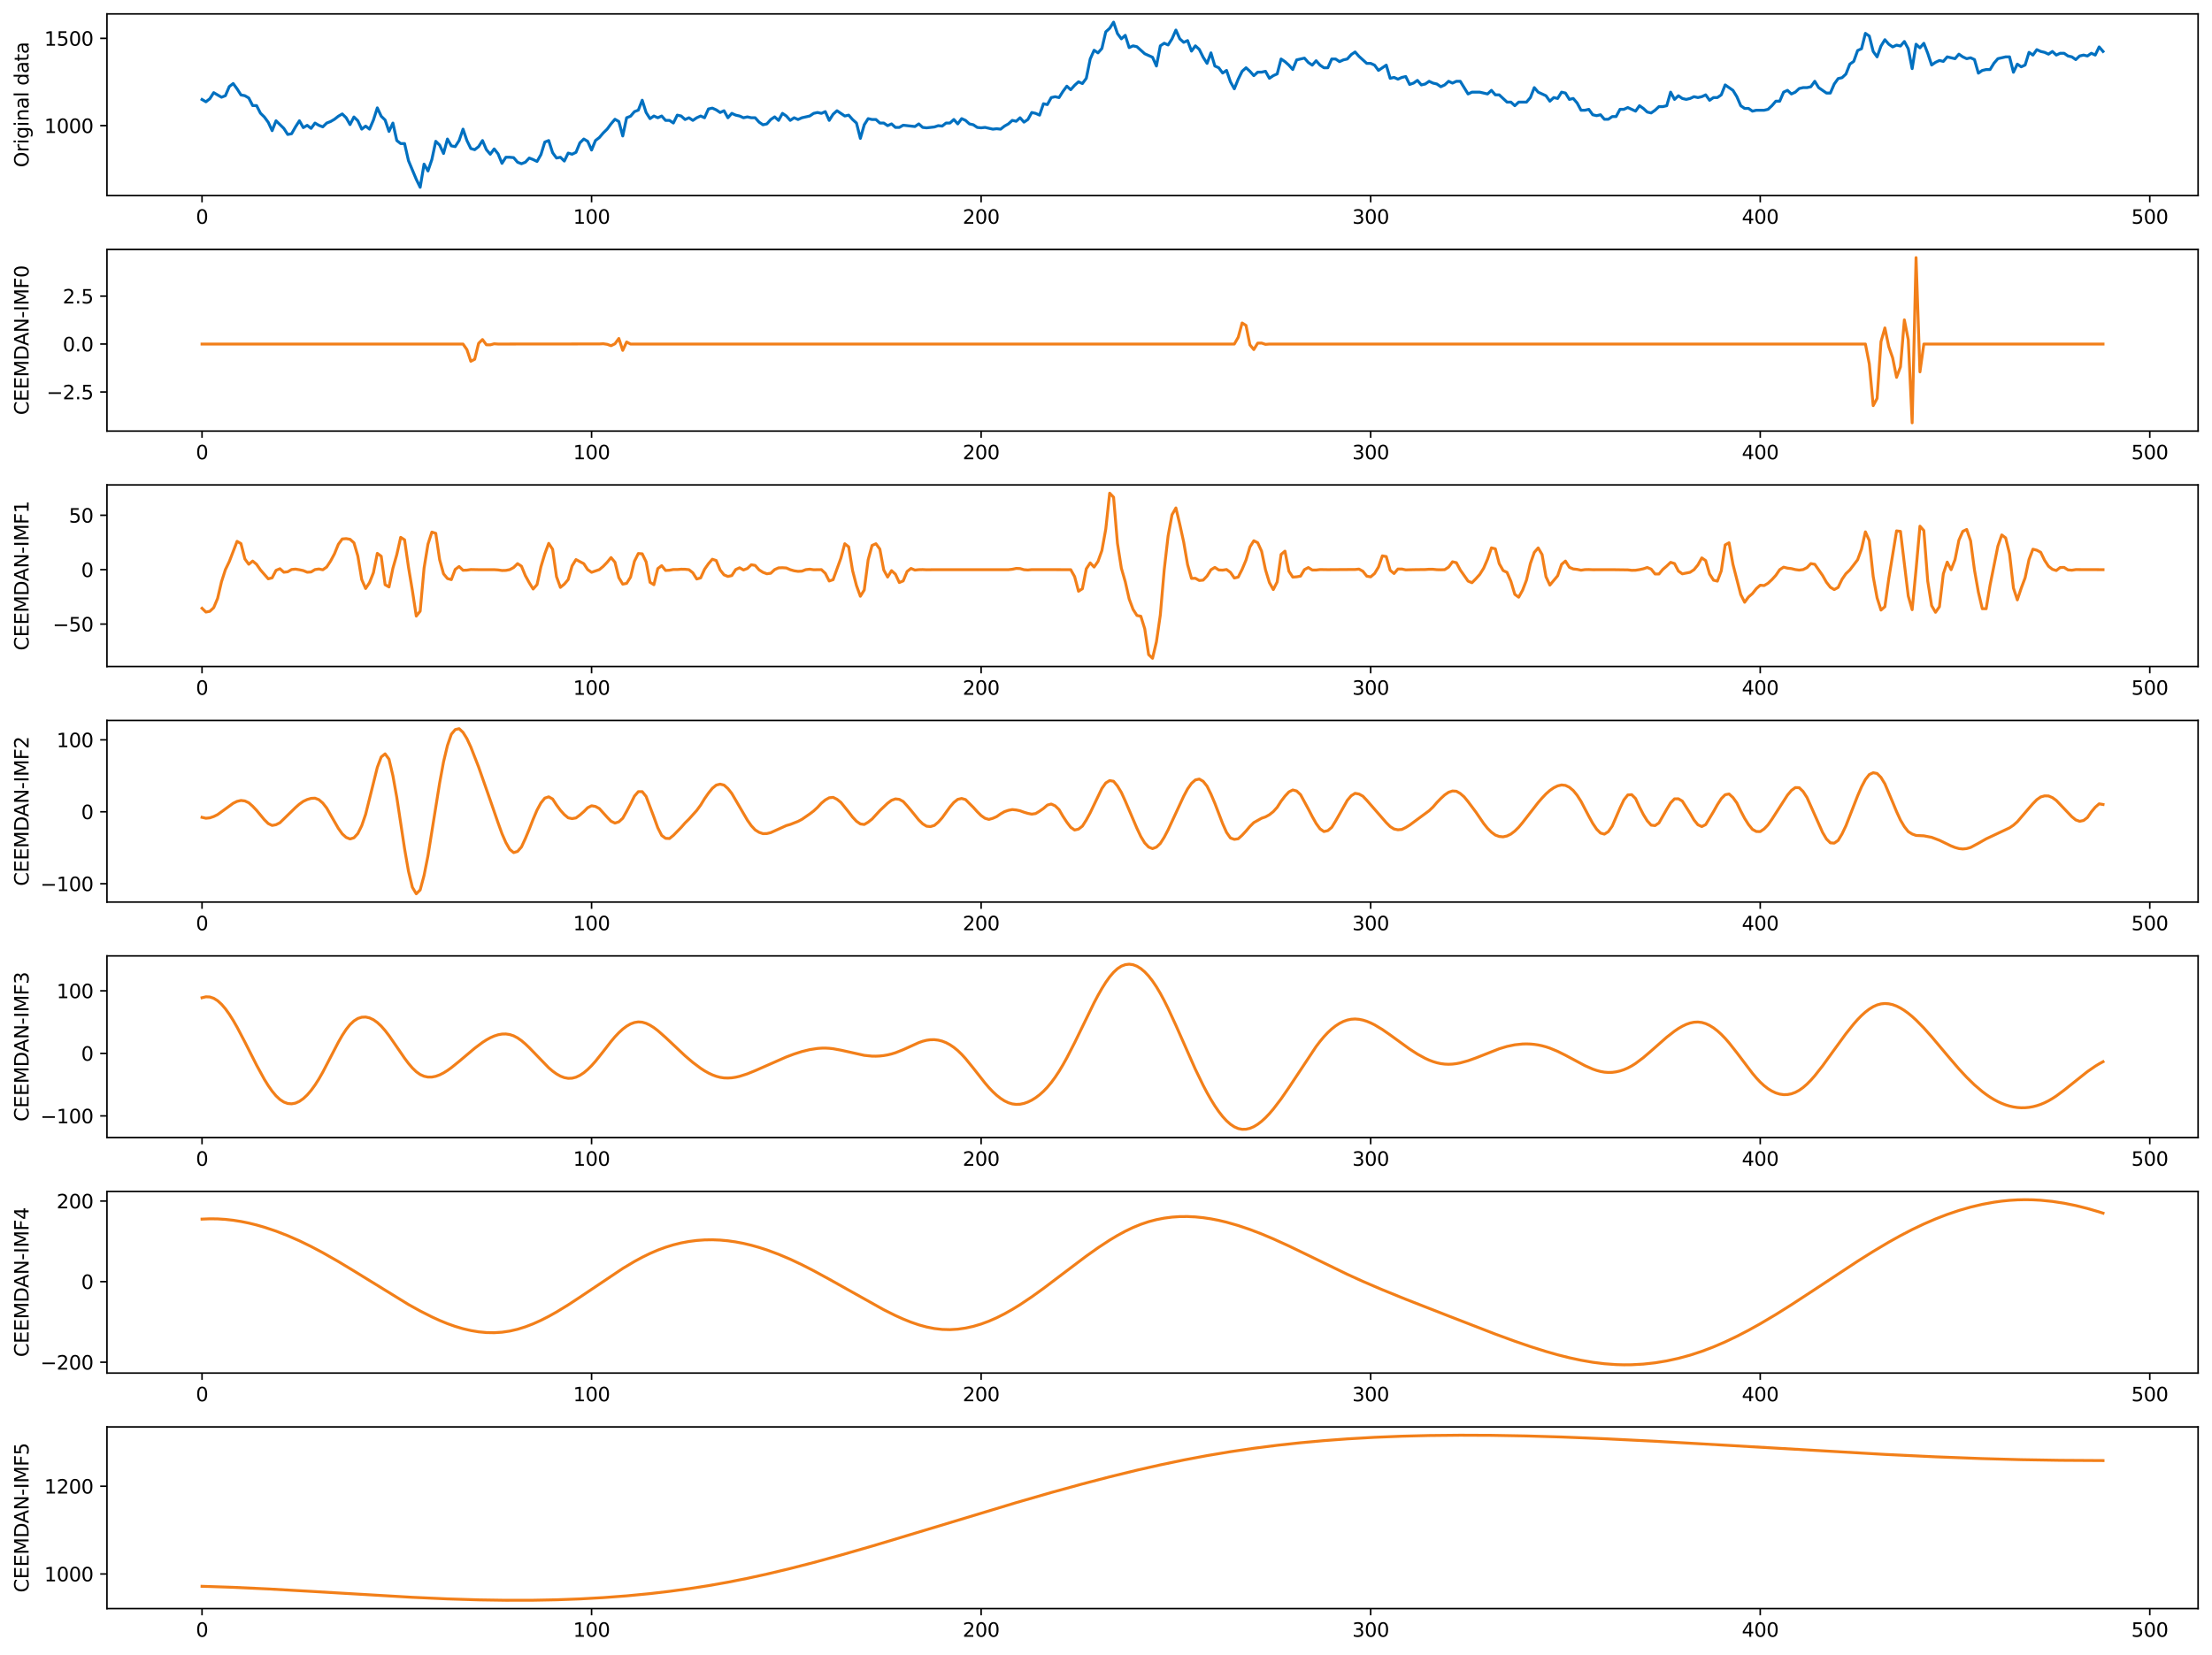 <?xml version="1.0" encoding="utf-8" standalone="no"?>
<!DOCTYPE svg PUBLIC "-//W3C//DTD SVG 1.1//EN"
  "http://www.w3.org/Graphics/SVG/1.1/DTD/svg11.dtd">
<svg xmlns:xlink="http://www.w3.org/1999/xlink" width="1144.505pt" height="856.398pt" viewBox="0 0 1144.505 856.398" xmlns="http://www.w3.org/2000/svg" version="1.1">
 <defs>
  <style type="text/css">*{stroke-linejoin: round; stroke-linecap: butt}</style>
 </defs>
 <g id="figure_1">
  <g id="patch_1">
   <path d="M 0 856.398 
L 1144.505 856.398 
L 1144.505 0 
L 0 0 
z
" style="fill: #ffffff"/>
  </g>
  <g id="axes_1">
   <g id="patch_2">
    <path d="M 55.345 101.206 
L 1137.305 101.206 
L 1137.305 7.2 
L 55.345 7.2 
z
" style="fill: #ffffff"/>
   </g>
   <g id="matplotlib.axis_1">
    <g id="xtick_1">
     <g id="line2d_1">
      <defs>
       <path id="m25817f6fb6" d="M 0 0 
L 0 3.5 
" style="stroke: #000000; stroke-width: 0.8"/>
      </defs>
      <g>
       <use xlink:href="#m25817f6fb6" x="104.525" y="101.206" style="stroke: #000000; stroke-width: 0.8"/>
      </g>
     </g>
     <g id="text_1">
      <!-- 0 -->
      <g transform="translate(101.344 115.804) scale(0.1 -0.1)">
       <defs>
        <path id="DejaVuSans-30" d="M 2034 4250 
Q 1547 4250 1301 3770 
Q 1056 3291 1056 2328 
Q 1056 1369 1301 889 
Q 1547 409 2034 409 
Q 2525 409 2770 889 
Q 3016 1369 3016 2328 
Q 3016 3291 2770 3770 
Q 2525 4250 2034 4250 
z
M 2034 4750 
Q 2819 4750 3233 4129 
Q 3647 3509 3647 2328 
Q 3647 1150 3233 529 
Q 2819 -91 2034 -91 
Q 1250 -91 836 529 
Q 422 1150 422 2328 
Q 422 3509 836 4129 
Q 1250 4750 2034 4750 
z
" transform="scale(0.016)"/>
       </defs>
       <use xlink:href="#DejaVuSans-30"/>
      </g>
     </g>
    </g>
    <g id="xtick_2">
     <g id="line2d_2">
      <g>
       <use xlink:href="#m25817f6fb6" x="306.083" y="101.206" style="stroke: #000000; stroke-width: 0.8"/>
      </g>
     </g>
     <g id="text_2">
      <!-- 100 -->
      <g transform="translate(296.539 115.804) scale(0.1 -0.1)">
       <defs>
        <path id="DejaVuSans-31" d="M 794 531 
L 1825 531 
L 1825 4091 
L 703 3866 
L 703 4441 
L 1819 4666 
L 2450 4666 
L 2450 531 
L 3481 531 
L 3481 0 
L 794 0 
L 794 531 
z
" transform="scale(0.016)"/>
       </defs>
       <use xlink:href="#DejaVuSans-31"/>
       <use xlink:href="#DejaVuSans-30" transform="translate(63.623 0)"/>
       <use xlink:href="#DejaVuSans-30" transform="translate(127.246 0)"/>
      </g>
     </g>
    </g>
    <g id="xtick_3">
     <g id="line2d_3">
      <g>
       <use xlink:href="#m25817f6fb6" x="507.64" y="101.206" style="stroke: #000000; stroke-width: 0.8"/>
      </g>
     </g>
     <g id="text_3">
      <!-- 200 -->
      <g transform="translate(498.096 115.804) scale(0.1 -0.1)">
       <defs>
        <path id="DejaVuSans-32" d="M 1228 531 
L 3431 531 
L 3431 0 
L 469 0 
L 469 531 
Q 828 903 1448 1529 
Q 2069 2156 2228 2338 
Q 2531 2678 2651 2914 
Q 2772 3150 2772 3378 
Q 2772 3750 2511 3984 
Q 2250 4219 1831 4219 
Q 1534 4219 1204 4116 
Q 875 4013 500 3803 
L 500 4441 
Q 881 4594 1212 4672 
Q 1544 4750 1819 4750 
Q 2544 4750 2975 4387 
Q 3406 4025 3406 3419 
Q 3406 3131 3298 2873 
Q 3191 2616 2906 2266 
Q 2828 2175 2409 1742 
Q 1991 1309 1228 531 
z
" transform="scale(0.016)"/>
       </defs>
       <use xlink:href="#DejaVuSans-32"/>
       <use xlink:href="#DejaVuSans-30" transform="translate(63.623 0)"/>
       <use xlink:href="#DejaVuSans-30" transform="translate(127.246 0)"/>
      </g>
     </g>
    </g>
    <g id="xtick_4">
     <g id="line2d_4">
      <g>
       <use xlink:href="#m25817f6fb6" x="709.197" y="101.206" style="stroke: #000000; stroke-width: 0.8"/>
      </g>
     </g>
     <g id="text_4">
      <!-- 300 -->
      <g transform="translate(699.654 115.804) scale(0.1 -0.1)">
       <defs>
        <path id="DejaVuSans-33" d="M 2597 2516 
Q 3050 2419 3304 2112 
Q 3559 1806 3559 1356 
Q 3559 666 3084 287 
Q 2609 -91 1734 -91 
Q 1441 -91 1130 -33 
Q 819 25 488 141 
L 488 750 
Q 750 597 1062 519 
Q 1375 441 1716 441 
Q 2309 441 2620 675 
Q 2931 909 2931 1356 
Q 2931 1769 2642 2001 
Q 2353 2234 1838 2234 
L 1294 2234 
L 1294 2753 
L 1863 2753 
Q 2328 2753 2575 2939 
Q 2822 3125 2822 3475 
Q 2822 3834 2567 4026 
Q 2313 4219 1838 4219 
Q 1578 4219 1281 4162 
Q 984 4106 628 3988 
L 628 4550 
Q 988 4650 1302 4700 
Q 1616 4750 1894 4750 
Q 2613 4750 3031 4423 
Q 3450 4097 3450 3541 
Q 3450 3153 3228 2886 
Q 3006 2619 2597 2516 
z
" transform="scale(0.016)"/>
       </defs>
       <use xlink:href="#DejaVuSans-33"/>
       <use xlink:href="#DejaVuSans-30" transform="translate(63.623 0)"/>
       <use xlink:href="#DejaVuSans-30" transform="translate(127.246 0)"/>
      </g>
     </g>
    </g>
    <g id="xtick_5">
     <g id="line2d_5">
      <g>
       <use xlink:href="#m25817f6fb6" x="910.755" y="101.206" style="stroke: #000000; stroke-width: 0.8"/>
      </g>
     </g>
     <g id="text_5">
      <!-- 400 -->
      <g transform="translate(901.211 115.804) scale(0.1 -0.1)">
       <defs>
        <path id="DejaVuSans-34" d="M 2419 4116 
L 825 1625 
L 2419 1625 
L 2419 4116 
z
M 2253 4666 
L 3047 4666 
L 3047 1625 
L 3713 1625 
L 3713 1100 
L 3047 1100 
L 3047 0 
L 2419 0 
L 2419 1100 
L 313 1100 
L 313 1709 
L 2253 4666 
z
" transform="scale(0.016)"/>
       </defs>
       <use xlink:href="#DejaVuSans-34"/>
       <use xlink:href="#DejaVuSans-30" transform="translate(63.623 0)"/>
       <use xlink:href="#DejaVuSans-30" transform="translate(127.246 0)"/>
      </g>
     </g>
    </g>
    <g id="xtick_6">
     <g id="line2d_6">
      <g>
       <use xlink:href="#m25817f6fb6" x="1112.312" y="101.206" style="stroke: #000000; stroke-width: 0.8"/>
      </g>
     </g>
     <g id="text_6">
      <!-- 500 -->
      <g transform="translate(1102.768 115.804) scale(0.1 -0.1)">
       <defs>
        <path id="DejaVuSans-35" d="M 691 4666 
L 3169 4666 
L 3169 4134 
L 1269 4134 
L 1269 2991 
Q 1406 3038 1543 3061 
Q 1681 3084 1819 3084 
Q 2600 3084 3056 2656 
Q 3513 2228 3513 1497 
Q 3513 744 3044 326 
Q 2575 -91 1722 -91 
Q 1428 -91 1123 -41 
Q 819 9 494 109 
L 494 744 
Q 775 591 1075 516 
Q 1375 441 1709 441 
Q 2250 441 2565 725 
Q 2881 1009 2881 1497 
Q 2881 1984 2565 2268 
Q 2250 2553 1709 2553 
Q 1456 2553 1204 2497 
Q 953 2441 691 2322 
L 691 4666 
z
" transform="scale(0.016)"/>
       </defs>
       <use xlink:href="#DejaVuSans-35"/>
       <use xlink:href="#DejaVuSans-30" transform="translate(63.623 0)"/>
       <use xlink:href="#DejaVuSans-30" transform="translate(127.246 0)"/>
      </g>
     </g>
    </g>
   </g>
   <g id="matplotlib.axis_2">
    <g id="ytick_1">
     <g id="line2d_7">
      <defs>
       <path id="m5fdec01343" d="M 0 0 
L -3.5 0 
" style="stroke: #000000; stroke-width: 0.8"/>
      </defs>
      <g>
       <use xlink:href="#m5fdec01343" x="55.345" y="65.02" style="stroke: #000000; stroke-width: 0.8"/>
      </g>
     </g>
     <g id="text_7">
      <!-- 1000 -->
      <g transform="translate(22.895 68.82) scale(0.1 -0.1)">
       <use xlink:href="#DejaVuSans-31"/>
       <use xlink:href="#DejaVuSans-30" transform="translate(63.623 0)"/>
       <use xlink:href="#DejaVuSans-30" transform="translate(127.246 0)"/>
       <use xlink:href="#DejaVuSans-30" transform="translate(190.869 0)"/>
      </g>
     </g>
    </g>
    <g id="ytick_2">
     <g id="line2d_8">
      <g>
       <use xlink:href="#m5fdec01343" x="55.345" y="19.854" style="stroke: #000000; stroke-width: 0.8"/>
      </g>
     </g>
     <g id="text_8">
      <!-- 1500 -->
      <g transform="translate(22.895 23.654) scale(0.1 -0.1)">
       <use xlink:href="#DejaVuSans-31"/>
       <use xlink:href="#DejaVuSans-35" transform="translate(63.623 0)"/>
       <use xlink:href="#DejaVuSans-30" transform="translate(127.246 0)"/>
       <use xlink:href="#DejaVuSans-30" transform="translate(190.869 0)"/>
      </g>
     </g>
    </g>
    <g id="text_9">
     <!-- Original data -->
     <g transform="translate(14.798 86.62) rotate(-90) scale(0.1 -0.1)">
      <defs>
       <path id="DejaVuSans-4f" d="M 2522 4238 
Q 1834 4238 1429 3725 
Q 1025 3213 1025 2328 
Q 1025 1447 1429 934 
Q 1834 422 2522 422 
Q 3209 422 3611 934 
Q 4013 1447 4013 2328 
Q 4013 3213 3611 3725 
Q 3209 4238 2522 4238 
z
M 2522 4750 
Q 3503 4750 4090 4092 
Q 4678 3434 4678 2328 
Q 4678 1225 4090 567 
Q 3503 -91 2522 -91 
Q 1538 -91 948 565 
Q 359 1222 359 2328 
Q 359 3434 948 4092 
Q 1538 4750 2522 4750 
z
" transform="scale(0.016)"/>
       <path id="DejaVuSans-72" d="M 2631 2963 
Q 2534 3019 2420 3045 
Q 2306 3072 2169 3072 
Q 1681 3072 1420 2755 
Q 1159 2438 1159 1844 
L 1159 0 
L 581 0 
L 581 3500 
L 1159 3500 
L 1159 2956 
Q 1341 3275 1631 3429 
Q 1922 3584 2338 3584 
Q 2397 3584 2469 3576 
Q 2541 3569 2628 3553 
L 2631 2963 
z
" transform="scale(0.016)"/>
       <path id="DejaVuSans-69" d="M 603 3500 
L 1178 3500 
L 1178 0 
L 603 0 
L 603 3500 
z
M 603 4863 
L 1178 4863 
L 1178 4134 
L 603 4134 
L 603 4863 
z
" transform="scale(0.016)"/>
       <path id="DejaVuSans-67" d="M 2906 1791 
Q 2906 2416 2648 2759 
Q 2391 3103 1925 3103 
Q 1463 3103 1205 2759 
Q 947 2416 947 1791 
Q 947 1169 1205 825 
Q 1463 481 1925 481 
Q 2391 481 2648 825 
Q 2906 1169 2906 1791 
z
M 3481 434 
Q 3481 -459 3084 -895 
Q 2688 -1331 1869 -1331 
Q 1566 -1331 1297 -1286 
Q 1028 -1241 775 -1147 
L 775 -588 
Q 1028 -725 1275 -790 
Q 1522 -856 1778 -856 
Q 2344 -856 2625 -561 
Q 2906 -266 2906 331 
L 2906 616 
Q 2728 306 2450 153 
Q 2172 0 1784 0 
Q 1141 0 747 490 
Q 353 981 353 1791 
Q 353 2603 747 3093 
Q 1141 3584 1784 3584 
Q 2172 3584 2450 3431 
Q 2728 3278 2906 2969 
L 2906 3500 
L 3481 3500 
L 3481 434 
z
" transform="scale(0.016)"/>
       <path id="DejaVuSans-6e" d="M 3513 2113 
L 3513 0 
L 2938 0 
L 2938 2094 
Q 2938 2591 2744 2837 
Q 2550 3084 2163 3084 
Q 1697 3084 1428 2787 
Q 1159 2491 1159 1978 
L 1159 0 
L 581 0 
L 581 3500 
L 1159 3500 
L 1159 2956 
Q 1366 3272 1645 3428 
Q 1925 3584 2291 3584 
Q 2894 3584 3203 3211 
Q 3513 2838 3513 2113 
z
" transform="scale(0.016)"/>
       <path id="DejaVuSans-61" d="M 2194 1759 
Q 1497 1759 1228 1600 
Q 959 1441 959 1056 
Q 959 750 1161 570 
Q 1363 391 1709 391 
Q 2188 391 2477 730 
Q 2766 1069 2766 1631 
L 2766 1759 
L 2194 1759 
z
M 3341 1997 
L 3341 0 
L 2766 0 
L 2766 531 
Q 2569 213 2275 61 
Q 1981 -91 1556 -91 
Q 1019 -91 701 211 
Q 384 513 384 1019 
Q 384 1609 779 1909 
Q 1175 2209 1959 2209 
L 2766 2209 
L 2766 2266 
Q 2766 2663 2505 2880 
Q 2244 3097 1772 3097 
Q 1472 3097 1187 3025 
Q 903 2953 641 2809 
L 641 3341 
Q 956 3463 1253 3523 
Q 1550 3584 1831 3584 
Q 2591 3584 2966 3190 
Q 3341 2797 3341 1997 
z
" transform="scale(0.016)"/>
       <path id="DejaVuSans-6c" d="M 603 4863 
L 1178 4863 
L 1178 0 
L 603 0 
L 603 4863 
z
" transform="scale(0.016)"/>
       <path id="DejaVuSans-20" transform="scale(0.016)"/>
       <path id="DejaVuSans-64" d="M 2906 2969 
L 2906 4863 
L 3481 4863 
L 3481 0 
L 2906 0 
L 2906 525 
Q 2725 213 2448 61 
Q 2172 -91 1784 -91 
Q 1150 -91 751 415 
Q 353 922 353 1747 
Q 353 2572 751 3078 
Q 1150 3584 1784 3584 
Q 2172 3584 2448 3432 
Q 2725 3281 2906 2969 
z
M 947 1747 
Q 947 1113 1208 752 
Q 1469 391 1925 391 
Q 2381 391 2643 752 
Q 2906 1113 2906 1747 
Q 2906 2381 2643 2742 
Q 2381 3103 1925 3103 
Q 1469 3103 1208 2742 
Q 947 2381 947 1747 
z
" transform="scale(0.016)"/>
       <path id="DejaVuSans-74" d="M 1172 4494 
L 1172 3500 
L 2356 3500 
L 2356 3053 
L 1172 3053 
L 1172 1153 
Q 1172 725 1289 603 
Q 1406 481 1766 481 
L 2356 481 
L 2356 0 
L 1766 0 
Q 1100 0 847 248 
Q 594 497 594 1153 
L 594 3053 
L 172 3053 
L 172 3500 
L 594 3500 
L 594 4494 
L 1172 4494 
z
" transform="scale(0.016)"/>
      </defs>
      <use xlink:href="#DejaVuSans-4f"/>
      <use xlink:href="#DejaVuSans-72" transform="translate(78.711 0)"/>
      <use xlink:href="#DejaVuSans-69" transform="translate(119.824 0)"/>
      <use xlink:href="#DejaVuSans-67" transform="translate(147.607 0)"/>
      <use xlink:href="#DejaVuSans-69" transform="translate(211.084 0)"/>
      <use xlink:href="#DejaVuSans-6e" transform="translate(238.867 0)"/>
      <use xlink:href="#DejaVuSans-61" transform="translate(302.246 0)"/>
      <use xlink:href="#DejaVuSans-6c" transform="translate(363.525 0)"/>
      <use xlink:href="#DejaVuSans-20" transform="translate(391.309 0)"/>
      <use xlink:href="#DejaVuSans-64" transform="translate(423.096 0)"/>
      <use xlink:href="#DejaVuSans-61" transform="translate(486.572 0)"/>
      <use xlink:href="#DejaVuSans-74" transform="translate(547.852 0)"/>
      <use xlink:href="#DejaVuSans-61" transform="translate(587.061 0)"/>
     </g>
    </g>
   </g>
   <g id="line2d_9">
    <path d="M 104.525 51.495 
L 106.541 52.675 
L 108.556 51.102 
L 110.572 47.955 
L 114.603 50.315 
L 116.619 49.528 
L 118.634 44.807 
L 120.65 43.234 
L 122.665 45.988 
L 124.681 49.135 
L 126.697 49.528 
L 128.712 50.708 
L 130.728 54.642 
L 132.743 54.642 
L 134.759 58.576 
L 136.774 60.543 
L 138.79 63.297 
L 140.806 67.625 
L 142.821 62.51 
L 146.852 66.444 
L 148.868 69.592 
L 150.884 69.198 
L 152.899 65.658 
L 154.915 62.51 
L 156.93 66.051 
L 158.946 64.871 
L 160.961 66.444 
L 162.977 63.691 
L 164.993 64.871 
L 167.008 65.658 
L 169.024 63.691 
L 171.039 62.904 
L 173.055 61.724 
L 175.07 60.15 
L 177.086 58.97 
L 179.102 60.937 
L 181.117 64.477 
L 183.133 60.543 
L 185.148 62.51 
L 187.164 66.838 
L 189.179 65.264 
L 191.195 66.838 
L 193.211 62.117 
L 195.226 55.823 
L 197.242 60.15 
L 199.257 62.117 
L 201.273 68.018 
L 203.288 63.691 
L 205.304 72.739 
L 207.32 74.312 
L 209.335 74.312 
L 211.351 83.164 
L 215.382 92.802 
L 217.397 96.933 
L 219.413 84.934 
L 221.429 88.475 
L 223.444 82.574 
L 225.46 73.132 
L 227.475 75.099 
L 229.491 79.426 
L 231.506 71.952 
L 233.522 75.492 
L 235.538 75.886 
L 237.553 72.739 
L 239.569 66.838 
L 241.584 72.739 
L 243.6 76.869 
L 245.615 77.459 
L 247.631 75.886 
L 249.647 72.739 
L 251.662 77.459 
L 253.678 79.82 
L 255.693 77.066 
L 257.709 79.623 
L 259.724 84.541 
L 261.74 81.393 
L 263.756 81.393 
L 265.771 81.59 
L 267.787 83.951 
L 269.802 84.737 
L 271.818 83.951 
L 273.834 81.787 
L 275.849 82.574 
L 277.865 83.557 
L 279.88 80.017 
L 281.896 73.526 
L 283.911 72.739 
L 285.927 79.033 
L 287.943 81.787 
L 289.958 81.393 
L 291.974 83.36 
L 293.989 79.23 
L 296.005 79.82 
L 298.02 78.836 
L 300.036 73.919 
L 302.052 71.952 
L 304.067 73.132 
L 306.083 77.656 
L 308.098 72.739 
L 310.114 71.165 
L 312.129 68.805 
L 314.145 66.838 
L 316.161 64.084 
L 318.176 61.724 
L 320.192 62.904 
L 322.207 70.378 
L 324.223 60.937 
L 326.238 60.15 
L 328.254 57.79 
L 330.27 57.003 
L 332.285 51.868 
L 334.301 58.222 
L 336.316 61.4 
L 338.332 60.038 
L 340.347 60.946 
L 342.363 60.038 
L 344.379 62.307 
L 346.394 62.307 
L 348.41 63.669 
L 350.425 59.584 
L 352.441 60.038 
L 354.456 61.853 
L 356.472 60.946 
L 358.488 62.307 
L 360.503 60.946 
L 362.519 60.038 
L 364.534 60.946 
L 366.55 56.407 
L 368.565 55.953 
L 370.581 56.861 
L 372.597 58.222 
L 374.612 57.315 
L 376.628 60.946 
L 378.643 58.676 
L 380.659 59.584 
L 382.674 60.038 
L 384.69 60.946 
L 386.706 60.492 
L 388.721 60.946 
L 390.737 60.946 
L 392.752 63.215 
L 394.768 64.577 
L 396.784 64.123 
L 398.799 61.853 
L 400.815 60.492 
L 402.83 62.307 
L 404.846 58.676 
L 406.861 60.038 
L 408.877 62.307 
L 410.893 60.946 
L 412.908 61.853 
L 414.924 60.946 
L 418.955 60.038 
L 420.97 58.676 
L 422.986 58.222 
L 425.002 58.676 
L 427.017 57.769 
L 429.033 62.307 
L 431.048 59.13 
L 433.064 57.315 
L 437.095 60.038 
L 439.111 59.584 
L 441.126 61.853 
L 443.142 63.669 
L 445.157 71.612 
L 447.173 64.577 
L 449.188 61.4 
L 451.204 61.853 
L 453.22 61.853 
L 455.235 63.669 
L 457.251 63.669 
L 459.266 65.031 
L 461.282 64.123 
L 463.297 65.938 
L 465.313 65.938 
L 467.329 64.804 
L 473.375 65.485 
L 475.391 64.123 
L 477.406 65.938 
L 479.422 66.165 
L 483.453 65.711 
L 485.469 65.031 
L 487.484 65.258 
L 489.5 63.669 
L 491.515 63.669 
L 493.531 61.853 
L 495.547 64.123 
L 497.562 61.4 
L 499.578 62.307 
L 501.593 64.123 
L 503.609 64.577 
L 505.624 65.938 
L 507.64 66.165 
L 509.656 65.938 
L 513.687 66.846 
L 515.702 66.619 
L 517.718 66.846 
L 519.734 65.258 
L 521.749 64.123 
L 523.765 62.307 
L 525.78 62.761 
L 527.796 60.946 
L 529.811 63.215 
L 531.827 61.853 
L 533.843 58.222 
L 535.858 58.676 
L 537.874 59.584 
L 539.889 53.684 
L 541.905 54.138 
L 543.92 50.507 
L 545.936 50.053 
L 547.952 50.507 
L 549.967 47.329 
L 551.983 44.606 
L 553.998 46.422 
L 556.014 44.152 
L 558.029 42.337 
L 560.045 43.244 
L 562.061 40.521 
L 564.076 30.536 
L 566.092 25.997 
L 568.107 27.359 
L 570.123 25.089 
L 572.138 16.466 
L 574.154 14.65 
L 576.17 11.473 
L 578.185 17.373 
L 580.201 20.097 
L 582.216 18.281 
L 584.232 24.635 
L 586.247 23.728 
L 588.263 24.182 
L 592.294 27.813 
L 596.325 29.628 
L 598.341 34.167 
L 600.356 23.728 
L 602.372 22.366 
L 604.388 23.274 
L 606.403 20.097 
L 608.419 15.558 
L 610.434 20.097 
L 612.45 21.912 
L 614.465 21.004 
L 616.481 26.451 
L 618.497 23.728 
L 620.512 25.543 
L 622.528 29.628 
L 624.543 32.805 
L 626.559 27.359 
L 628.574 34.167 
L 630.59 35.075 
L 632.606 37.798 
L 634.621 36.436 
L 636.637 42.337 
L 638.652 45.968 
L 640.668 40.975 
L 642.684 36.89 
L 644.699 35.075 
L 646.715 36.89 
L 648.73 39.16 
L 650.746 37.344 
L 652.761 37.344 
L 654.777 36.89 
L 656.793 40.521 
L 658.808 39.16 
L 660.824 38.252 
L 662.839 30.536 
L 664.855 31.898 
L 666.87 33.713 
L 668.886 35.982 
L 670.902 30.99 
L 674.933 30.082 
L 676.948 32.351 
L 678.964 33.713 
L 680.979 31.444 
L 682.995 33.713 
L 685.011 35.075 
L 687.026 35.075 
L 689.042 30.536 
L 691.057 30.536 
L 693.073 31.898 
L 695.088 30.99 
L 697.104 30.536 
L 699.12 28.266 
L 701.135 26.905 
L 703.151 29.174 
L 707.182 32.805 
L 709.197 32.805 
L 711.213 33.713 
L 713.229 36.436 
L 717.26 33.713 
L 719.275 40.521 
L 721.291 40.067 
L 723.306 40.975 
L 725.322 40.067 
L 727.338 39.613 
L 729.353 43.698 
L 731.369 43.011 
L 733.384 41.606 
L 735.4 43.947 
L 737.415 43.479 
L 739.431 42.074 
L 741.447 43.011 
L 743.462 43.479 
L 745.478 44.883 
L 747.493 43.947 
L 749.509 42.074 
L 751.524 43.011 
L 753.54 42.074 
L 755.556 42.074 
L 759.587 48.628 
L 761.602 47.691 
L 765.634 47.691 
L 769.665 48.628 
L 771.68 46.755 
L 773.696 49.096 
L 775.711 49.096 
L 779.743 52.84 
L 781.758 52.84 
L 783.774 54.713 
L 785.789 52.84 
L 789.82 52.84 
L 791.836 50.5 
L 793.852 45.351 
L 795.867 47.691 
L 799.898 49.564 
L 801.914 52.372 
L 803.929 50.5 
L 805.945 50.968 
L 807.961 47.691 
L 809.976 48.16 
L 811.992 51.436 
L 814.007 50.968 
L 816.023 53.309 
L 818.038 57.053 
L 820.054 57.053 
L 822.07 56.585 
L 824.085 59.394 
L 826.101 59.862 
L 828.116 59.394 
L 830.132 61.734 
L 832.147 61.734 
L 834.163 60.33 
L 836.179 60.33 
L 838.194 56.585 
L 840.21 56.585 
L 842.225 55.649 
L 846.256 57.521 
L 848.272 54.713 
L 850.288 56.117 
L 852.303 57.989 
L 854.319 58.458 
L 856.334 57.053 
L 858.35 55.181 
L 860.365 55.181 
L 862.381 54.713 
L 864.397 47.691 
L 866.412 51.436 
L 868.428 49.564 
L 870.443 50.968 
L 872.459 51.436 
L 874.474 50.968 
L 876.49 50.032 
L 878.506 50.5 
L 880.521 50.032 
L 882.537 49.096 
L 884.552 51.904 
L 886.568 50.5 
L 888.584 50.5 
L 890.599 49.096 
L 892.615 43.947 
L 896.646 46.755 
L 898.661 50.032 
L 900.677 54.713 
L 902.693 56.117 
L 904.708 56.117 
L 906.724 57.521 
L 908.739 57.053 
L 912.77 57.053 
L 914.786 56.585 
L 916.802 54.713 
L 918.817 52.372 
L 920.833 52.372 
L 922.848 47.691 
L 924.864 46.755 
L 926.879 48.628 
L 928.895 47.691 
L 930.911 45.819 
L 932.926 45.351 
L 934.942 45.351 
L 936.957 44.883 
L 938.973 42.074 
L 940.988 45.351 
L 945.02 48.16 
L 947.035 48.16 
L 949.051 43.479 
L 951.066 40.67 
L 953.082 40.202 
L 955.097 38.33 
L 957.113 33.181 
L 959.129 31.776 
L 961.144 26.159 
L 963.16 25.223 
L 965.175 17.265 
L 967.191 18.67 
L 969.206 26.627 
L 971.222 29.436 
L 973.238 23.819 
L 975.253 20.542 
L 977.269 22.883 
L 979.284 24.287 
L 981.3 23.351 
L 983.315 23.819 
L 985.331 21.478 
L 987.347 25.223 
L 989.362 35.521 
L 991.378 22.883 
L 993.393 24.755 
L 995.409 22.414 
L 997.424 27.564 
L 999.44 33.649 
L 1001.456 32.244 
L 1003.471 31.308 
L 1005.487 31.776 
L 1007.502 29.436 
L 1011.534 30.372 
L 1013.549 28.032 
L 1015.565 29.436 
L 1017.58 30.372 
L 1019.596 29.904 
L 1021.611 30.84 
L 1023.627 37.862 
L 1025.643 36.457 
L 1027.658 35.989 
L 1029.674 35.989 
L 1031.689 32.712 
L 1033.705 30.372 
L 1037.736 29.436 
L 1039.752 29.436 
L 1041.767 37.393 
L 1043.783 33.181 
L 1045.798 34.585 
L 1047.814 33.649 
L 1049.829 27.095 
L 1051.845 28.5 
L 1053.861 25.691 
L 1055.876 26.627 
L 1057.892 27.095 
L 1059.907 28.032 
L 1061.923 26.627 
L 1063.938 28.5 
L 1065.954 27.564 
L 1067.97 27.564 
L 1069.985 28.968 
L 1072.001 29.436 
L 1074.016 30.84 
L 1076.032 28.968 
L 1078.047 28.5 
L 1080.063 28.968 
L 1082.079 27.564 
L 1084.094 28.5 
L 1086.11 24.287 
L 1088.125 26.627 
L 1088.125 26.627 
" clip-path="url(#pbdd810ae8a)" style="fill: none; stroke: #0070c0; stroke-width: 1.5; stroke-linecap: square"/>
   </g>
   <g id="patch_3">
    <path d="M 55.345 101.206 
L 55.345 7.2 
" style="fill: none; stroke: #000000; stroke-width: 0.8; stroke-linejoin: miter; stroke-linecap: square"/>
   </g>
   <g id="patch_4">
    <path d="M 1137.305 101.206 
L 1137.305 7.2 
" style="fill: none; stroke: #000000; stroke-width: 0.8; stroke-linejoin: miter; stroke-linecap: square"/>
   </g>
   <g id="patch_5">
    <path d="M 55.345 101.206 
L 1137.305 101.206 
" style="fill: none; stroke: #000000; stroke-width: 0.8; stroke-linejoin: miter; stroke-linecap: square"/>
   </g>
   <g id="patch_6">
    <path d="M 55.345 7.2 
L 1137.305 7.2 
" style="fill: none; stroke: #000000; stroke-width: 0.8; stroke-linejoin: miter; stroke-linecap: square"/>
   </g>
  </g>
  <g id="axes_2">
   <g id="patch_7">
    <path d="M 55.345 223.091 
L 1137.305 223.091 
L 1137.305 129.086 
L 55.345 129.086 
z
" style="fill: #ffffff"/>
   </g>
   <g id="matplotlib.axis_3">
    <g id="xtick_7">
     <g id="line2d_10">
      <g>
       <use xlink:href="#m25817f6fb6" x="104.525" y="223.091" style="stroke: #000000; stroke-width: 0.8"/>
      </g>
     </g>
     <g id="text_10">
      <!-- 0 -->
      <g transform="translate(101.344 237.69) scale(0.1 -0.1)">
       <use xlink:href="#DejaVuSans-30"/>
      </g>
     </g>
    </g>
    <g id="xtick_8">
     <g id="line2d_11">
      <g>
       <use xlink:href="#m25817f6fb6" x="306.083" y="223.091" style="stroke: #000000; stroke-width: 0.8"/>
      </g>
     </g>
     <g id="text_11">
      <!-- 100 -->
      <g transform="translate(296.539 237.69) scale(0.1 -0.1)">
       <use xlink:href="#DejaVuSans-31"/>
       <use xlink:href="#DejaVuSans-30" transform="translate(63.623 0)"/>
       <use xlink:href="#DejaVuSans-30" transform="translate(127.246 0)"/>
      </g>
     </g>
    </g>
    <g id="xtick_9">
     <g id="line2d_12">
      <g>
       <use xlink:href="#m25817f6fb6" x="507.64" y="223.091" style="stroke: #000000; stroke-width: 0.8"/>
      </g>
     </g>
     <g id="text_12">
      <!-- 200 -->
      <g transform="translate(498.096 237.69) scale(0.1 -0.1)">
       <use xlink:href="#DejaVuSans-32"/>
       <use xlink:href="#DejaVuSans-30" transform="translate(63.623 0)"/>
       <use xlink:href="#DejaVuSans-30" transform="translate(127.246 0)"/>
      </g>
     </g>
    </g>
    <g id="xtick_10">
     <g id="line2d_13">
      <g>
       <use xlink:href="#m25817f6fb6" x="709.197" y="223.091" style="stroke: #000000; stroke-width: 0.8"/>
      </g>
     </g>
     <g id="text_13">
      <!-- 300 -->
      <g transform="translate(699.654 237.69) scale(0.1 -0.1)">
       <use xlink:href="#DejaVuSans-33"/>
       <use xlink:href="#DejaVuSans-30" transform="translate(63.623 0)"/>
       <use xlink:href="#DejaVuSans-30" transform="translate(127.246 0)"/>
      </g>
     </g>
    </g>
    <g id="xtick_11">
     <g id="line2d_14">
      <g>
       <use xlink:href="#m25817f6fb6" x="910.755" y="223.091" style="stroke: #000000; stroke-width: 0.8"/>
      </g>
     </g>
     <g id="text_14">
      <!-- 400 -->
      <g transform="translate(901.211 237.69) scale(0.1 -0.1)">
       <use xlink:href="#DejaVuSans-34"/>
       <use xlink:href="#DejaVuSans-30" transform="translate(63.623 0)"/>
       <use xlink:href="#DejaVuSans-30" transform="translate(127.246 0)"/>
      </g>
     </g>
    </g>
    <g id="xtick_12">
     <g id="line2d_15">
      <g>
       <use xlink:href="#m25817f6fb6" x="1112.312" y="223.091" style="stroke: #000000; stroke-width: 0.8"/>
      </g>
     </g>
     <g id="text_15">
      <!-- 500 -->
      <g transform="translate(1102.768 237.69) scale(0.1 -0.1)">
       <use xlink:href="#DejaVuSans-35"/>
       <use xlink:href="#DejaVuSans-30" transform="translate(63.623 0)"/>
       <use xlink:href="#DejaVuSans-30" transform="translate(127.246 0)"/>
      </g>
     </g>
    </g>
   </g>
   <g id="matplotlib.axis_4">
    <g id="ytick_3">
     <g id="line2d_16">
      <g>
       <use xlink:href="#m5fdec01343" x="55.345" y="202.856" style="stroke: #000000; stroke-width: 0.8"/>
      </g>
     </g>
     <g id="text_16">
      <!-- −2.5 -->
      <g transform="translate(24.062 206.655) scale(0.1 -0.1)">
       <defs>
        <path id="DejaVuSans-2212" d="M 678 2272 
L 4684 2272 
L 4684 1741 
L 678 1741 
L 678 2272 
z
" transform="scale(0.016)"/>
        <path id="DejaVuSans-2e" d="M 684 794 
L 1344 794 
L 1344 0 
L 684 0 
L 684 794 
z
" transform="scale(0.016)"/>
       </defs>
       <use xlink:href="#DejaVuSans-2212"/>
       <use xlink:href="#DejaVuSans-32" transform="translate(83.789 0)"/>
       <use xlink:href="#DejaVuSans-2e" transform="translate(147.412 0)"/>
       <use xlink:href="#DejaVuSans-35" transform="translate(179.199 0)"/>
      </g>
     </g>
    </g>
    <g id="ytick_4">
     <g id="line2d_17">
      <g>
       <use xlink:href="#m5fdec01343" x="55.345" y="178.061" style="stroke: #000000; stroke-width: 0.8"/>
      </g>
     </g>
     <g id="text_17">
      <!-- 0.0 -->
      <g transform="translate(32.442 181.86) scale(0.1 -0.1)">
       <use xlink:href="#DejaVuSans-30"/>
       <use xlink:href="#DejaVuSans-2e" transform="translate(63.623 0)"/>
       <use xlink:href="#DejaVuSans-30" transform="translate(95.41 0)"/>
      </g>
     </g>
    </g>
    <g id="ytick_5">
     <g id="line2d_18">
      <g>
       <use xlink:href="#m5fdec01343" x="55.345" y="153.265" style="stroke: #000000; stroke-width: 0.8"/>
      </g>
     </g>
     <g id="text_18">
      <!-- 2.5 -->
      <g transform="translate(32.442 157.064) scale(0.1 -0.1)">
       <use xlink:href="#DejaVuSans-32"/>
       <use xlink:href="#DejaVuSans-2e" transform="translate(63.623 0)"/>
       <use xlink:href="#DejaVuSans-35" transform="translate(95.41 0)"/>
      </g>
     </g>
    </g>
    <g id="text_19">
     <!-- CEEMDAN-IMF0 -->
     <g transform="translate(14.798 214.786) rotate(-90) scale(0.1 -0.1)">
      <defs>
       <path id="DejaVuSans-43" d="M 4122 4306 
L 4122 3641 
Q 3803 3938 3442 4084 
Q 3081 4231 2675 4231 
Q 1875 4231 1450 3742 
Q 1025 3253 1025 2328 
Q 1025 1406 1450 917 
Q 1875 428 2675 428 
Q 3081 428 3442 575 
Q 3803 722 4122 1019 
L 4122 359 
Q 3791 134 3420 21 
Q 3050 -91 2638 -91 
Q 1578 -91 968 557 
Q 359 1206 359 2328 
Q 359 3453 968 4101 
Q 1578 4750 2638 4750 
Q 3056 4750 3426 4639 
Q 3797 4528 4122 4306 
z
" transform="scale(0.016)"/>
       <path id="DejaVuSans-45" d="M 628 4666 
L 3578 4666 
L 3578 4134 
L 1259 4134 
L 1259 2753 
L 3481 2753 
L 3481 2222 
L 1259 2222 
L 1259 531 
L 3634 531 
L 3634 0 
L 628 0 
L 628 4666 
z
" transform="scale(0.016)"/>
       <path id="DejaVuSans-4d" d="M 628 4666 
L 1569 4666 
L 2759 1491 
L 3956 4666 
L 4897 4666 
L 4897 0 
L 4281 0 
L 4281 4097 
L 3078 897 
L 2444 897 
L 1241 4097 
L 1241 0 
L 628 0 
L 628 4666 
z
" transform="scale(0.016)"/>
       <path id="DejaVuSans-44" d="M 1259 4147 
L 1259 519 
L 2022 519 
Q 2988 519 3436 956 
Q 3884 1394 3884 2338 
Q 3884 3275 3436 3711 
Q 2988 4147 2022 4147 
L 1259 4147 
z
M 628 4666 
L 1925 4666 
Q 3281 4666 3915 4102 
Q 4550 3538 4550 2338 
Q 4550 1131 3912 565 
Q 3275 0 1925 0 
L 628 0 
L 628 4666 
z
" transform="scale(0.016)"/>
       <path id="DejaVuSans-41" d="M 2188 4044 
L 1331 1722 
L 3047 1722 
L 2188 4044 
z
M 1831 4666 
L 2547 4666 
L 4325 0 
L 3669 0 
L 3244 1197 
L 1141 1197 
L 716 0 
L 50 0 
L 1831 4666 
z
" transform="scale(0.016)"/>
       <path id="DejaVuSans-4e" d="M 628 4666 
L 1478 4666 
L 3547 763 
L 3547 4666 
L 4159 4666 
L 4159 0 
L 3309 0 
L 1241 3903 
L 1241 0 
L 628 0 
L 628 4666 
z
" transform="scale(0.016)"/>
       <path id="DejaVuSans-2d" d="M 313 2009 
L 1997 2009 
L 1997 1497 
L 313 1497 
L 313 2009 
z
" transform="scale(0.016)"/>
       <path id="DejaVuSans-49" d="M 628 4666 
L 1259 4666 
L 1259 0 
L 628 0 
L 628 4666 
z
" transform="scale(0.016)"/>
       <path id="DejaVuSans-46" d="M 628 4666 
L 3309 4666 
L 3309 4134 
L 1259 4134 
L 1259 2759 
L 3109 2759 
L 3109 2228 
L 1259 2228 
L 1259 0 
L 628 0 
L 628 4666 
z
" transform="scale(0.016)"/>
      </defs>
      <use xlink:href="#DejaVuSans-43"/>
      <use xlink:href="#DejaVuSans-45" transform="translate(69.824 0)"/>
      <use xlink:href="#DejaVuSans-45" transform="translate(133.008 0)"/>
      <use xlink:href="#DejaVuSans-4d" transform="translate(196.191 0)"/>
      <use xlink:href="#DejaVuSans-44" transform="translate(282.471 0)"/>
      <use xlink:href="#DejaVuSans-41" transform="translate(357.723 0)"/>
      <use xlink:href="#DejaVuSans-4e" transform="translate(426.131 0)"/>
      <use xlink:href="#DejaVuSans-2d" transform="translate(500.936 0)"/>
      <use xlink:href="#DejaVuSans-49" transform="translate(537.02 0)"/>
      <use xlink:href="#DejaVuSans-4d" transform="translate(566.512 0)"/>
      <use xlink:href="#DejaVuSans-46" transform="translate(652.791 0)"/>
      <use xlink:href="#DejaVuSans-30" transform="translate(710.311 0)"/>
     </g>
    </g>
   </g>
   <g id="line2d_19">
    <path d="M 104.525 178.061 
L 239.569 178.061 
L 241.584 180.934 
L 243.6 186.976 
L 245.615 185.929 
L 247.631 177.711 
L 249.647 175.728 
L 251.662 178.445 
L 253.678 178.471 
L 255.693 177.928 
L 257.709 178.061 
L 310.114 178.012 
L 312.129 177.91 
L 314.145 178.202 
L 316.161 178.917 
L 318.176 177.932 
L 320.192 175.171 
L 322.207 181.335 
L 324.223 177.005 
L 326.238 178.061 
L 638.652 178.061 
L 640.668 174.545 
L 642.684 167.151 
L 644.699 168.432 
L 646.715 178.488 
L 648.73 180.915 
L 650.746 177.59 
L 652.761 177.559 
L 654.777 178.222 
L 656.793 178.061 
L 965.175 178.061 
L 967.191 188.334 
L 969.206 209.939 
L 971.222 206.194 
L 973.238 176.813 
L 975.253 169.72 
L 977.269 179.436 
L 979.284 185.229 
L 981.3 195.282 
L 983.315 189.873 
L 985.331 165.566 
L 987.347 175.756 
L 989.362 218.818 
L 991.378 133.359 
L 993.393 192.467 
L 995.409 178.061 
L 1088.125 178.061 
L 1088.125 178.061 
" clip-path="url(#pe788b73d89)" style="fill: none; stroke: #f27f19; stroke-width: 1.5; stroke-linecap: square"/>
   </g>
   <g id="patch_8">
    <path d="M 55.345 223.091 
L 55.345 129.086 
" style="fill: none; stroke: #000000; stroke-width: 0.8; stroke-linejoin: miter; stroke-linecap: square"/>
   </g>
   <g id="patch_9">
    <path d="M 1137.305 223.091 
L 1137.305 129.086 
" style="fill: none; stroke: #000000; stroke-width: 0.8; stroke-linejoin: miter; stroke-linecap: square"/>
   </g>
   <g id="patch_10">
    <path d="M 55.345 223.091 
L 1137.305 223.091 
" style="fill: none; stroke: #000000; stroke-width: 0.8; stroke-linejoin: miter; stroke-linecap: square"/>
   </g>
   <g id="patch_11">
    <path d="M 55.345 129.086 
L 1137.305 129.086 
" style="fill: none; stroke: #000000; stroke-width: 0.8; stroke-linejoin: miter; stroke-linecap: square"/>
   </g>
  </g>
  <g id="axes_3">
   <g id="patch_12">
    <path d="M 55.345 344.977 
L 1137.305 344.977 
L 1137.305 250.971 
L 55.345 250.971 
z
" style="fill: #ffffff"/>
   </g>
   <g id="matplotlib.axis_5">
    <g id="xtick_13">
     <g id="line2d_20">
      <g>
       <use xlink:href="#m25817f6fb6" x="104.525" y="344.977" style="stroke: #000000; stroke-width: 0.8"/>
      </g>
     </g>
     <g id="text_20">
      <!-- 0 -->
      <g transform="translate(101.344 359.576) scale(0.1 -0.1)">
       <use xlink:href="#DejaVuSans-30"/>
      </g>
     </g>
    </g>
    <g id="xtick_14">
     <g id="line2d_21">
      <g>
       <use xlink:href="#m25817f6fb6" x="306.083" y="344.977" style="stroke: #000000; stroke-width: 0.8"/>
      </g>
     </g>
     <g id="text_21">
      <!-- 100 -->
      <g transform="translate(296.539 359.576) scale(0.1 -0.1)">
       <use xlink:href="#DejaVuSans-31"/>
       <use xlink:href="#DejaVuSans-30" transform="translate(63.623 0)"/>
       <use xlink:href="#DejaVuSans-30" transform="translate(127.246 0)"/>
      </g>
     </g>
    </g>
    <g id="xtick_15">
     <g id="line2d_22">
      <g>
       <use xlink:href="#m25817f6fb6" x="507.64" y="344.977" style="stroke: #000000; stroke-width: 0.8"/>
      </g>
     </g>
     <g id="text_22">
      <!-- 200 -->
      <g transform="translate(498.096 359.576) scale(0.1 -0.1)">
       <use xlink:href="#DejaVuSans-32"/>
       <use xlink:href="#DejaVuSans-30" transform="translate(63.623 0)"/>
       <use xlink:href="#DejaVuSans-30" transform="translate(127.246 0)"/>
      </g>
     </g>
    </g>
    <g id="xtick_16">
     <g id="line2d_23">
      <g>
       <use xlink:href="#m25817f6fb6" x="709.197" y="344.977" style="stroke: #000000; stroke-width: 0.8"/>
      </g>
     </g>
     <g id="text_23">
      <!-- 300 -->
      <g transform="translate(699.654 359.576) scale(0.1 -0.1)">
       <use xlink:href="#DejaVuSans-33"/>
       <use xlink:href="#DejaVuSans-30" transform="translate(63.623 0)"/>
       <use xlink:href="#DejaVuSans-30" transform="translate(127.246 0)"/>
      </g>
     </g>
    </g>
    <g id="xtick_17">
     <g id="line2d_24">
      <g>
       <use xlink:href="#m25817f6fb6" x="910.755" y="344.977" style="stroke: #000000; stroke-width: 0.8"/>
      </g>
     </g>
     <g id="text_24">
      <!-- 400 -->
      <g transform="translate(901.211 359.576) scale(0.1 -0.1)">
       <use xlink:href="#DejaVuSans-34"/>
       <use xlink:href="#DejaVuSans-30" transform="translate(63.623 0)"/>
       <use xlink:href="#DejaVuSans-30" transform="translate(127.246 0)"/>
      </g>
     </g>
    </g>
    <g id="xtick_18">
     <g id="line2d_25">
      <g>
       <use xlink:href="#m25817f6fb6" x="1112.312" y="344.977" style="stroke: #000000; stroke-width: 0.8"/>
      </g>
     </g>
     <g id="text_25">
      <!-- 500 -->
      <g transform="translate(1102.768 359.576) scale(0.1 -0.1)">
       <use xlink:href="#DejaVuSans-35"/>
       <use xlink:href="#DejaVuSans-30" transform="translate(63.623 0)"/>
       <use xlink:href="#DejaVuSans-30" transform="translate(127.246 0)"/>
      </g>
     </g>
    </g>
   </g>
   <g id="matplotlib.axis_6">
    <g id="ytick_6">
     <g id="line2d_26">
      <g>
       <use xlink:href="#m5fdec01343" x="55.345" y="322.997" style="stroke: #000000; stroke-width: 0.8"/>
      </g>
     </g>
     <g id="text_26">
      <!-- −50 -->
      <g transform="translate(27.241 326.796) scale(0.1 -0.1)">
       <use xlink:href="#DejaVuSans-2212"/>
       <use xlink:href="#DejaVuSans-35" transform="translate(83.789 0)"/>
       <use xlink:href="#DejaVuSans-30" transform="translate(147.412 0)"/>
      </g>
     </g>
    </g>
    <g id="ytick_7">
     <g id="line2d_27">
      <g>
       <use xlink:href="#m5fdec01343" x="55.345" y="294.833" style="stroke: #000000; stroke-width: 0.8"/>
      </g>
     </g>
     <g id="text_27">
      <!-- 0 -->
      <g transform="translate(41.983 298.632) scale(0.1 -0.1)">
       <use xlink:href="#DejaVuSans-30"/>
      </g>
     </g>
    </g>
    <g id="ytick_8">
     <g id="line2d_28">
      <g>
       <use xlink:href="#m5fdec01343" x="55.345" y="266.669" style="stroke: #000000; stroke-width: 0.8"/>
      </g>
     </g>
     <g id="text_28">
      <!-- 50 -->
      <g transform="translate(35.62 270.468) scale(0.1 -0.1)">
       <use xlink:href="#DejaVuSans-35"/>
       <use xlink:href="#DejaVuSans-30" transform="translate(63.623 0)"/>
      </g>
     </g>
    </g>
    <g id="text_29">
     <!-- CEEMDAN-IMF1 -->
     <g transform="translate(14.798 336.672) rotate(-90) scale(0.1 -0.1)">
      <use xlink:href="#DejaVuSans-43"/>
      <use xlink:href="#DejaVuSans-45" transform="translate(69.824 0)"/>
      <use xlink:href="#DejaVuSans-45" transform="translate(133.008 0)"/>
      <use xlink:href="#DejaVuSans-4d" transform="translate(196.191 0)"/>
      <use xlink:href="#DejaVuSans-44" transform="translate(282.471 0)"/>
      <use xlink:href="#DejaVuSans-41" transform="translate(357.723 0)"/>
      <use xlink:href="#DejaVuSans-4e" transform="translate(426.131 0)"/>
      <use xlink:href="#DejaVuSans-2d" transform="translate(500.936 0)"/>
      <use xlink:href="#DejaVuSans-49" transform="translate(537.02 0)"/>
      <use xlink:href="#DejaVuSans-4d" transform="translate(566.512 0)"/>
      <use xlink:href="#DejaVuSans-46" transform="translate(652.791 0)"/>
      <use xlink:href="#DejaVuSans-31" transform="translate(710.311 0)"/>
     </g>
    </g>
   </g>
   <g id="line2d_29">
    <path d="M 104.525 314.824 
L 106.541 316.769 
L 108.556 316.387 
L 110.572 314.515 
L 112.588 309.715 
L 114.603 301.098 
L 116.619 294.822 
L 118.634 290.649 
L 122.665 280.172 
L 124.681 281.341 
L 126.697 289.29 
L 128.712 292.029 
L 130.728 290.377 
L 132.743 292.05 
L 134.759 294.962 
L 138.79 299.57 
L 140.806 299.058 
L 142.821 295.182 
L 144.837 294.355 
L 146.852 296.155 
L 148.868 295.929 
L 150.884 294.738 
L 152.899 294.559 
L 154.915 294.875 
L 156.93 295.317 
L 158.946 296.157 
L 160.961 296.017 
L 162.977 294.78 
L 164.993 294.482 
L 167.008 294.891 
L 169.024 293.471 
L 171.039 290.396 
L 173.055 286.642 
L 175.07 281.685 
L 177.086 278.947 
L 179.102 278.764 
L 181.117 279.116 
L 183.133 280.923 
L 185.148 287.755 
L 187.164 299.953 
L 189.179 304.578 
L 191.195 301.538 
L 193.211 296.395 
L 195.226 286.382 
L 197.242 287.897 
L 199.257 302.608 
L 201.273 303.787 
L 203.288 294.11 
L 205.304 287.05 
L 207.32 278.096 
L 209.335 279.394 
L 211.351 293.526 
L 213.366 305.631 
L 215.382 318.856 
L 217.397 316.325 
L 219.413 294.04 
L 221.429 281.663 
L 223.444 275.375 
L 225.46 276.033 
L 227.475 289.69 
L 229.491 296.976 
L 231.506 299.417 
L 233.522 299.983 
L 235.538 294.691 
L 237.553 293.202 
L 239.569 295.142 
L 241.584 295.075 
L 243.6 294.755 
L 247.631 294.833 
L 255.693 294.833 
L 257.709 294.972 
L 259.724 295.263 
L 261.74 295.213 
L 263.756 294.816 
L 265.771 293.707 
L 267.787 291.707 
L 269.802 293.034 
L 271.818 297.919 
L 273.834 301.587 
L 275.849 304.853 
L 277.865 302.562 
L 279.88 293.319 
L 281.896 286.612 
L 283.911 281.213 
L 285.927 284.283 
L 287.943 298.457 
L 289.958 304 
L 291.974 302.336 
L 293.989 299.939 
L 296.005 292.868 
L 298.02 289.611 
L 302.052 291.727 
L 304.067 294.803 
L 306.083 296.198 
L 310.114 294.797 
L 312.129 293.116 
L 314.145 291.017 
L 316.161 288.571 
L 318.176 290.99 
L 320.192 298.962 
L 322.207 302.332 
L 324.223 301.912 
L 326.238 298.719 
L 328.254 290.503 
L 330.27 286.475 
L 332.285 286.621 
L 334.301 290.764 
L 336.316 301.36 
L 338.332 302.62 
L 340.347 294.27 
L 342.363 292.739 
L 344.379 295.241 
L 346.394 295.131 
L 348.41 294.737 
L 350.425 294.76 
L 352.441 294.606 
L 354.456 294.633 
L 356.472 294.842 
L 358.488 296.452 
L 360.503 299.663 
L 362.519 299.094 
L 364.534 294.647 
L 366.55 291.758 
L 368.565 289.428 
L 370.581 290.101 
L 372.597 294.981 
L 374.612 297.51 
L 376.628 298.341 
L 378.643 297.885 
L 380.659 294.769 
L 382.674 293.852 
L 384.69 294.995 
L 386.706 294.203 
L 388.721 292.286 
L 390.737 292.634 
L 392.752 294.931 
L 394.768 296.203 
L 396.784 296.954 
L 398.799 296.685 
L 400.815 294.783 
L 402.83 293.895 
L 404.846 293.827 
L 406.861 293.962 
L 408.877 294.843 
L 410.893 295.42 
L 412.908 295.712 
L 414.924 295.6 
L 416.939 294.813 
L 418.955 294.591 
L 420.97 294.873 
L 425.002 294.819 
L 427.017 296.725 
L 429.033 300.704 
L 431.048 300.015 
L 435.079 288.886 
L 437.095 281.4 
L 439.111 283.024 
L 441.126 295.282 
L 443.142 303.038 
L 445.157 308.59 
L 447.173 305.336 
L 449.188 289.728 
L 451.204 282.305 
L 453.22 281.411 
L 455.235 284.179 
L 457.251 294.972 
L 459.266 298.67 
L 461.282 295.323 
L 463.297 297.178 
L 465.313 301.481 
L 467.329 300.648 
L 469.344 295.768 
L 471.36 294.195 
L 473.375 295.052 
L 475.391 294.832 
L 477.406 294.786 
L 479.422 294.886 
L 483.453 294.833 
L 521.749 294.833 
L 523.765 294.624 
L 525.78 294.184 
L 527.796 294.26 
L 529.811 294.858 
L 531.827 295.003 
L 533.843 294.805 
L 553.998 294.833 
L 556.014 298.431 
L 558.029 305.998 
L 560.045 304.687 
L 562.061 294.396 
L 564.076 291.321 
L 566.092 293.483 
L 568.107 290.572 
L 570.123 284.94 
L 572.138 273.807 
L 574.154 255.244 
L 576.17 257.332 
L 578.185 281.188 
L 580.201 294.08 
L 582.216 301.071 
L 584.232 309.982 
L 586.247 315.367 
L 588.263 318.535 
L 590.279 318.944 
L 592.294 325.455 
L 594.31 338.787 
L 596.325 340.704 
L 598.341 332.204 
L 600.356 318.262 
L 602.372 294.873 
L 604.388 277.347 
L 606.403 266.417 
L 608.419 262.886 
L 610.434 271.369 
L 612.45 280.568 
L 614.465 292.213 
L 616.481 299.351 
L 618.497 299.292 
L 620.512 300.434 
L 622.528 300.235 
L 624.543 298.139 
L 626.559 294.872 
L 628.574 293.665 
L 630.59 294.99 
L 632.606 295.079 
L 634.621 294.754 
L 636.637 296.23 
L 638.652 299.167 
L 640.668 298.658 
L 642.684 294.663 
L 644.699 289.854 
L 646.715 283.09 
L 648.73 279.877 
L 650.746 280.879 
L 652.761 285.284 
L 654.777 294.88 
L 656.793 301.506 
L 658.808 305.142 
L 660.824 301.187 
L 662.839 286.948 
L 664.855 285.245 
L 666.87 295.597 
L 668.886 298.685 
L 670.902 298.528 
L 672.917 298.174 
L 674.933 294.783 
L 676.948 293.738 
L 678.964 295.014 
L 680.979 295.026 
L 682.995 294.771 
L 687.026 294.833 
L 701.135 294.737 
L 703.151 294.534 
L 705.166 295.648 
L 707.182 298.191 
L 709.197 298.553 
L 711.213 296.828 
L 713.229 293.505 
L 715.244 287.68 
L 717.26 288.057 
L 719.275 295.158 
L 721.291 296.82 
L 723.306 294.49 
L 725.322 294.501 
L 727.338 294.94 
L 731.369 294.833 
L 737.415 294.762 
L 739.431 294.613 
L 741.447 294.639 
L 743.462 294.842 
L 745.478 294.89 
L 747.493 294.823 
L 749.509 293.506 
L 751.524 290.749 
L 753.54 291.226 
L 755.556 294.993 
L 759.587 300.74 
L 761.602 301.59 
L 763.618 299.547 
L 765.634 297.295 
L 767.649 294.086 
L 769.665 289.423 
L 771.68 283.54 
L 773.696 284.051 
L 775.711 291.698 
L 777.727 295.283 
L 779.743 296.227 
L 781.758 300.885 
L 783.774 307.613 
L 785.789 309.08 
L 787.805 305.444 
L 789.82 300.195 
L 791.836 291.649 
L 793.852 285.889 
L 795.867 283.567 
L 797.883 287.011 
L 799.898 298.463 
L 801.914 302.816 
L 805.945 297.988 
L 807.961 292.112 
L 809.976 290.386 
L 811.992 293.595 
L 814.007 294.471 
L 816.023 294.681 
L 818.038 295.114 
L 820.054 294.807 
L 822.07 294.761 
L 824.085 294.856 
L 834.163 294.833 
L 842.225 294.942 
L 844.241 295.172 
L 846.256 295.132 
L 848.272 294.82 
L 850.288 294.376 
L 852.303 293.706 
L 854.319 294.547 
L 856.334 297.063 
L 858.35 297.065 
L 860.365 294.698 
L 862.381 292.948 
L 864.397 291.036 
L 866.412 291.674 
L 868.428 295.541 
L 870.443 296.989 
L 874.474 296.182 
L 876.49 294.842 
L 878.506 292.375 
L 880.521 288.745 
L 882.537 290.139 
L 884.552 297.081 
L 886.568 300.263 
L 888.584 300.76 
L 890.599 295.445 
L 892.615 282.02 
L 894.63 280.913 
L 896.646 292.086 
L 900.677 307.738 
L 902.693 311.701 
L 904.708 308.949 
L 906.724 307.198 
L 908.739 304.656 
L 910.755 302.882 
L 912.77 303.059 
L 914.786 301.864 
L 916.802 299.985 
L 918.817 297.791 
L 920.833 294.835 
L 922.848 293.542 
L 924.864 294.043 
L 926.879 294.284 
L 928.895 294.79 
L 930.911 295.067 
L 932.926 294.794 
L 934.942 293.774 
L 936.957 291.688 
L 938.973 292.046 
L 943.004 297.798 
L 945.02 301.334 
L 947.035 303.933 
L 949.051 305.133 
L 951.066 304.022 
L 953.082 299.82 
L 955.097 296.899 
L 957.113 294.988 
L 961.144 289.714 
L 963.16 284.142 
L 965.175 275.254 
L 967.191 279.769 
L 969.206 298.393 
L 971.222 309.437 
L 973.238 315.747 
L 975.253 314 
L 977.269 299.42 
L 981.3 274.751 
L 983.315 275.031 
L 987.347 308.466 
L 989.362 315.543 
L 991.378 294.768 
L 993.393 272.328 
L 995.409 274.579 
L 997.424 300.786 
L 999.44 313.45 
L 1001.456 316.894 
L 1003.471 314.014 
L 1005.487 297.012 
L 1007.502 290.911 
L 1009.518 294.852 
L 1011.534 289.672 
L 1013.549 279.575 
L 1015.565 275.005 
L 1017.58 274.013 
L 1019.596 279.904 
L 1021.611 295.031 
L 1023.627 306.462 
L 1025.643 315.046 
L 1027.658 315.053 
L 1029.674 302.857 
L 1033.705 282.692 
L 1035.72 276.864 
L 1037.736 278.373 
L 1039.752 286.597 
L 1041.767 304.329 
L 1043.783 310.468 
L 1045.798 304.402 
L 1047.814 299.038 
L 1049.829 289.56 
L 1051.845 284.235 
L 1053.861 284.761 
L 1055.876 285.835 
L 1057.892 289.98 
L 1059.907 293.051 
L 1061.923 294.648 
L 1063.938 295.277 
L 1065.954 293.714 
L 1067.97 293.668 
L 1069.985 294.947 
L 1072.001 295.112 
L 1074.016 294.787 
L 1088.125 294.833 
L 1088.125 294.833 
" clip-path="url(#p6bcd16e143)" style="fill: none; stroke: #f27f19; stroke-width: 1.5; stroke-linecap: square"/>
   </g>
   <g id="patch_13">
    <path d="M 55.345 344.977 
L 55.345 250.971 
" style="fill: none; stroke: #000000; stroke-width: 0.8; stroke-linejoin: miter; stroke-linecap: square"/>
   </g>
   <g id="patch_14">
    <path d="M 1137.305 344.977 
L 1137.305 250.971 
" style="fill: none; stroke: #000000; stroke-width: 0.8; stroke-linejoin: miter; stroke-linecap: square"/>
   </g>
   <g id="patch_15">
    <path d="M 55.345 344.977 
L 1137.305 344.977 
" style="fill: none; stroke: #000000; stroke-width: 0.8; stroke-linejoin: miter; stroke-linecap: square"/>
   </g>
   <g id="patch_16">
    <path d="M 55.345 250.971 
L 1137.305 250.971 
" style="fill: none; stroke: #000000; stroke-width: 0.8; stroke-linejoin: miter; stroke-linecap: square"/>
   </g>
  </g>
  <g id="axes_4">
   <g id="patch_17">
    <path d="M 55.345 466.863 
L 1137.305 466.863 
L 1137.305 372.857 
L 55.345 372.857 
z
" style="fill: #ffffff"/>
   </g>
   <g id="matplotlib.axis_7">
    <g id="xtick_19">
     <g id="line2d_30">
      <g>
       <use xlink:href="#m25817f6fb6" x="104.525" y="466.863" style="stroke: #000000; stroke-width: 0.8"/>
      </g>
     </g>
     <g id="text_30">
      <!-- 0 -->
      <g transform="translate(101.344 481.461) scale(0.1 -0.1)">
       <use xlink:href="#DejaVuSans-30"/>
      </g>
     </g>
    </g>
    <g id="xtick_20">
     <g id="line2d_31">
      <g>
       <use xlink:href="#m25817f6fb6" x="306.083" y="466.863" style="stroke: #000000; stroke-width: 0.8"/>
      </g>
     </g>
     <g id="text_31">
      <!-- 100 -->
      <g transform="translate(296.539 481.461) scale(0.1 -0.1)">
       <use xlink:href="#DejaVuSans-31"/>
       <use xlink:href="#DejaVuSans-30" transform="translate(63.623 0)"/>
       <use xlink:href="#DejaVuSans-30" transform="translate(127.246 0)"/>
      </g>
     </g>
    </g>
    <g id="xtick_21">
     <g id="line2d_32">
      <g>
       <use xlink:href="#m25817f6fb6" x="507.64" y="466.863" style="stroke: #000000; stroke-width: 0.8"/>
      </g>
     </g>
     <g id="text_32">
      <!-- 200 -->
      <g transform="translate(498.096 481.461) scale(0.1 -0.1)">
       <use xlink:href="#DejaVuSans-32"/>
       <use xlink:href="#DejaVuSans-30" transform="translate(63.623 0)"/>
       <use xlink:href="#DejaVuSans-30" transform="translate(127.246 0)"/>
      </g>
     </g>
    </g>
    <g id="xtick_22">
     <g id="line2d_33">
      <g>
       <use xlink:href="#m25817f6fb6" x="709.197" y="466.863" style="stroke: #000000; stroke-width: 0.8"/>
      </g>
     </g>
     <g id="text_33">
      <!-- 300 -->
      <g transform="translate(699.654 481.461) scale(0.1 -0.1)">
       <use xlink:href="#DejaVuSans-33"/>
       <use xlink:href="#DejaVuSans-30" transform="translate(63.623 0)"/>
       <use xlink:href="#DejaVuSans-30" transform="translate(127.246 0)"/>
      </g>
     </g>
    </g>
    <g id="xtick_23">
     <g id="line2d_34">
      <g>
       <use xlink:href="#m25817f6fb6" x="910.755" y="466.863" style="stroke: #000000; stroke-width: 0.8"/>
      </g>
     </g>
     <g id="text_34">
      <!-- 400 -->
      <g transform="translate(901.211 481.461) scale(0.1 -0.1)">
       <use xlink:href="#DejaVuSans-34"/>
       <use xlink:href="#DejaVuSans-30" transform="translate(63.623 0)"/>
       <use xlink:href="#DejaVuSans-30" transform="translate(127.246 0)"/>
      </g>
     </g>
    </g>
    <g id="xtick_24">
     <g id="line2d_35">
      <g>
       <use xlink:href="#m25817f6fb6" x="1112.312" y="466.863" style="stroke: #000000; stroke-width: 0.8"/>
      </g>
     </g>
     <g id="text_35">
      <!-- 500 -->
      <g transform="translate(1102.768 481.461) scale(0.1 -0.1)">
       <use xlink:href="#DejaVuSans-35"/>
       <use xlink:href="#DejaVuSans-30" transform="translate(63.623 0)"/>
       <use xlink:href="#DejaVuSans-30" transform="translate(127.246 0)"/>
      </g>
     </g>
    </g>
   </g>
   <g id="matplotlib.axis_8">
    <g id="ytick_9">
     <g id="line2d_36">
      <g>
       <use xlink:href="#m5fdec01343" x="55.345" y="457.378" style="stroke: #000000; stroke-width: 0.8"/>
      </g>
     </g>
     <g id="text_36">
      <!-- −100 -->
      <g transform="translate(20.878 461.177) scale(0.1 -0.1)">
       <use xlink:href="#DejaVuSans-2212"/>
       <use xlink:href="#DejaVuSans-31" transform="translate(83.789 0)"/>
       <use xlink:href="#DejaVuSans-30" transform="translate(147.412 0)"/>
       <use xlink:href="#DejaVuSans-30" transform="translate(211.035 0)"/>
      </g>
     </g>
    </g>
    <g id="ytick_10">
     <g id="line2d_37">
      <g>
       <use xlink:href="#m5fdec01343" x="55.345" y="420.14" style="stroke: #000000; stroke-width: 0.8"/>
      </g>
     </g>
     <g id="text_37">
      <!-- 0 -->
      <g transform="translate(41.983 423.939) scale(0.1 -0.1)">
       <use xlink:href="#DejaVuSans-30"/>
      </g>
     </g>
    </g>
    <g id="ytick_11">
     <g id="line2d_38">
      <g>
       <use xlink:href="#m5fdec01343" x="55.345" y="382.902" style="stroke: #000000; stroke-width: 0.8"/>
      </g>
     </g>
     <g id="text_38">
      <!-- 100 -->
      <g transform="translate(29.258 386.701) scale(0.1 -0.1)">
       <use xlink:href="#DejaVuSans-31"/>
       <use xlink:href="#DejaVuSans-30" transform="translate(63.623 0)"/>
       <use xlink:href="#DejaVuSans-30" transform="translate(127.246 0)"/>
      </g>
     </g>
    </g>
    <g id="text_39">
     <!-- CEEMDAN-IMF2 -->
     <g transform="translate(14.798 458.558) rotate(-90) scale(0.1 -0.1)">
      <use xlink:href="#DejaVuSans-43"/>
      <use xlink:href="#DejaVuSans-45" transform="translate(69.824 0)"/>
      <use xlink:href="#DejaVuSans-45" transform="translate(133.008 0)"/>
      <use xlink:href="#DejaVuSans-4d" transform="translate(196.191 0)"/>
      <use xlink:href="#DejaVuSans-44" transform="translate(282.471 0)"/>
      <use xlink:href="#DejaVuSans-41" transform="translate(357.723 0)"/>
      <use xlink:href="#DejaVuSans-4e" transform="translate(426.131 0)"/>
      <use xlink:href="#DejaVuSans-2d" transform="translate(500.936 0)"/>
      <use xlink:href="#DejaVuSans-49" transform="translate(537.02 0)"/>
      <use xlink:href="#DejaVuSans-4d" transform="translate(566.512 0)"/>
      <use xlink:href="#DejaVuSans-46" transform="translate(652.791 0)"/>
      <use xlink:href="#DejaVuSans-32" transform="translate(710.311 0)"/>
     </g>
    </g>
   </g>
   <g id="line2d_39">
    <path d="M 104.525 423.017 
L 106.541 423.489 
L 108.556 423.284 
L 110.572 422.591 
L 112.588 421.608 
L 120.65 415.734 
L 122.665 414.743 
L 124.681 414.285 
L 126.697 414.532 
L 128.712 415.47 
L 130.728 417.252 
L 132.743 419.381 
L 136.774 424.236 
L 138.79 426.232 
L 140.806 427.202 
L 142.821 426.826 
L 144.837 425.803 
L 152.899 417.94 
L 154.915 416.168 
L 156.93 414.738 
L 158.946 413.787 
L 160.961 413.2 
L 162.977 413.094 
L 164.993 413.874 
L 167.008 415.623 
L 169.024 418.187 
L 175.07 428.737 
L 177.086 431.573 
L 179.102 433.406 
L 181.117 434.206 
L 183.133 433.597 
L 185.148 431.395 
L 187.164 427.342 
L 189.179 421.451 
L 193.211 405.264 
L 195.226 397.151 
L 197.242 391.781 
L 199.257 390.152 
L 201.273 392.911 
L 203.288 401.447 
L 205.304 412.71 
L 209.335 439.289 
L 211.351 450.916 
L 213.366 459.23 
L 215.382 462.59 
L 217.397 460.587 
L 219.413 453.083 
L 221.429 442.948 
L 227.475 405.21 
L 229.491 394.287 
L 231.506 385.865 
L 233.522 380.001 
L 235.538 377.598 
L 237.553 377.13 
L 239.569 379.033 
L 241.584 382.278 
L 243.6 386.621 
L 247.631 396.939 
L 253.678 414.205 
L 257.709 425.871 
L 259.724 431.439 
L 261.74 436.074 
L 263.756 439.609 
L 265.771 441.26 
L 267.787 440.643 
L 269.802 438.35 
L 271.818 433.995 
L 273.834 429.181 
L 275.849 424.002 
L 277.865 419.268 
L 279.88 415.547 
L 281.896 413.065 
L 283.911 412.401 
L 285.927 413.519 
L 287.943 416.622 
L 289.958 419.347 
L 291.974 421.584 
L 293.989 423.268 
L 296.005 423.676 
L 298.02 423.32 
L 300.036 421.818 
L 302.052 420.063 
L 304.067 418.04 
L 306.083 417.028 
L 308.098 417.382 
L 310.114 418.484 
L 314.145 422.952 
L 316.161 425.033 
L 318.176 425.981 
L 320.192 425.34 
L 322.207 423.494 
L 324.223 419.937 
L 326.238 416.139 
L 328.254 412.049 
L 330.27 409.716 
L 332.285 409.711 
L 334.301 412.216 
L 338.332 422.871 
L 340.347 428.411 
L 342.363 432.385 
L 344.379 433.882 
L 346.394 433.976 
L 348.41 432.352 
L 352.441 428.22 
L 354.456 425.913 
L 356.472 423.926 
L 360.503 419.438 
L 362.519 416.687 
L 364.534 413.382 
L 366.55 410.502 
L 368.565 407.99 
L 370.581 406.338 
L 372.597 405.834 
L 374.612 406.328 
L 376.628 408.105 
L 378.643 410.665 
L 386.706 424.482 
L 388.721 427.343 
L 390.737 429.519 
L 392.752 430.767 
L 394.768 431.456 
L 396.784 431.413 
L 398.799 430.925 
L 406.861 427.267 
L 408.877 426.693 
L 412.908 425.112 
L 414.924 424.052 
L 418.955 421.261 
L 420.97 419.73 
L 422.986 417.866 
L 425.002 415.682 
L 427.017 414.013 
L 429.033 412.887 
L 431.048 412.678 
L 433.064 413.676 
L 435.079 415.274 
L 439.111 420.253 
L 441.126 422.885 
L 443.142 425.041 
L 445.157 426.432 
L 447.173 426.709 
L 449.188 425.514 
L 451.204 423.919 
L 455.235 419.526 
L 459.266 415.709 
L 461.282 414.197 
L 463.297 413.473 
L 465.313 413.706 
L 467.329 414.817 
L 469.344 417.029 
L 471.36 419.413 
L 475.391 424.398 
L 477.406 426.373 
L 479.422 427.604 
L 481.438 427.804 
L 483.453 427.185 
L 485.469 425.508 
L 487.484 423.242 
L 491.515 417.639 
L 493.531 415.3 
L 495.547 413.713 
L 497.562 413.249 
L 499.578 413.832 
L 503.609 417.854 
L 505.624 420.096 
L 507.64 422.095 
L 509.656 423.502 
L 511.671 424.09 
L 513.687 423.52 
L 515.702 422.626 
L 517.718 421.221 
L 519.734 420.077 
L 521.749 419.383 
L 523.765 418.99 
L 525.78 419.199 
L 527.796 419.622 
L 529.811 420.358 
L 531.827 420.965 
L 533.843 421.359 
L 535.858 421.052 
L 537.874 419.828 
L 539.889 418.43 
L 541.905 416.671 
L 543.92 416.128 
L 545.936 417.055 
L 547.952 418.984 
L 549.967 422.447 
L 551.983 425.513 
L 553.998 428.169 
L 556.014 429.571 
L 558.029 429.108 
L 560.045 427.549 
L 562.061 424.386 
L 564.076 420.674 
L 570.123 408.052 
L 572.138 405.209 
L 574.154 403.993 
L 576.17 404.346 
L 578.185 406.783 
L 580.201 410.124 
L 582.216 414.545 
L 588.263 428.707 
L 590.279 432.958 
L 592.294 436.284 
L 594.31 438.384 
L 596.325 439.209 
L 598.341 438.428 
L 600.356 436.523 
L 602.372 433.328 
L 604.388 429.486 
L 612.45 412.082 
L 614.465 408.304 
L 616.481 405.424 
L 618.497 403.652 
L 620.512 403.204 
L 622.528 404.373 
L 624.543 406.901 
L 626.559 410.997 
L 628.574 415.754 
L 632.606 426.273 
L 634.621 430.795 
L 636.637 433.693 
L 638.652 434.41 
L 640.668 434.104 
L 642.684 432.275 
L 644.699 430.101 
L 646.715 427.717 
L 648.73 425.729 
L 652.761 423.482 
L 654.777 422.778 
L 656.793 421.665 
L 658.808 420.057 
L 660.824 417.821 
L 662.839 414.684 
L 664.855 412.053 
L 666.87 409.878 
L 668.886 408.846 
L 670.902 409.381 
L 672.917 411.275 
L 676.948 418.704 
L 678.964 422.599 
L 680.979 426.182 
L 682.995 428.974 
L 685.011 430.364 
L 687.026 429.894 
L 689.042 428.212 
L 691.057 424.929 
L 697.104 414.235 
L 699.12 411.849 
L 701.135 410.593 
L 703.151 410.95 
L 705.166 412.061 
L 707.182 414.189 
L 717.26 425.758 
L 719.275 427.781 
L 721.291 429.05 
L 723.306 429.462 
L 725.322 429.272 
L 727.338 428.277 
L 729.353 427.034 
L 739.431 419.596 
L 741.447 417.672 
L 743.462 415.34 
L 745.478 413.266 
L 747.493 411.408 
L 749.509 410.047 
L 751.524 409.374 
L 753.54 409.515 
L 755.556 410.671 
L 757.571 412.42 
L 759.587 414.877 
L 763.618 420.268 
L 767.649 426.172 
L 769.665 428.712 
L 771.68 430.709 
L 773.696 432.175 
L 775.711 432.91 
L 777.727 433.104 
L 779.743 432.66 
L 781.758 431.666 
L 783.774 430.12 
L 785.789 428.127 
L 787.805 425.718 
L 795.867 415.337 
L 797.883 413.021 
L 799.898 410.89 
L 801.914 409.105 
L 803.929 407.705 
L 805.945 406.733 
L 807.961 406.267 
L 809.976 406.479 
L 811.992 407.446 
L 814.007 409.121 
L 816.023 411.596 
L 818.038 414.758 
L 822.07 422.456 
L 824.085 426.119 
L 826.101 429.122 
L 828.116 431.143 
L 830.132 431.705 
L 832.147 430.429 
L 834.163 427.564 
L 838.194 418.218 
L 840.21 413.987 
L 842.225 411.415 
L 844.241 411.278 
L 846.256 413.293 
L 848.272 417.638 
L 850.288 421.56 
L 852.303 424.832 
L 854.319 427.052 
L 856.334 427.285 
L 858.35 425.906 
L 862.381 418.843 
L 864.397 415.496 
L 866.412 413.442 
L 868.428 413.419 
L 870.443 414.605 
L 874.474 420.921 
L 876.49 424.381 
L 878.506 426.854 
L 880.521 427.782 
L 882.537 426.77 
L 886.568 420.074 
L 888.584 416.476 
L 890.599 413.354 
L 892.615 411.317 
L 894.63 410.921 
L 896.646 412.759 
L 898.661 415.564 
L 900.677 419.729 
L 902.693 423.552 
L 904.708 426.754 
L 906.724 429.227 
L 908.739 430.342 
L 910.755 430.39 
L 912.77 428.998 
L 914.786 426.904 
L 916.802 424.025 
L 924.864 411.496 
L 926.879 409.115 
L 928.895 407.619 
L 930.911 407.675 
L 932.926 409.624 
L 934.942 412.725 
L 943.004 430.797 
L 945.02 434.211 
L 947.035 436.207 
L 949.051 436.361 
L 951.066 434.959 
L 953.082 431.6 
L 955.097 427.377 
L 961.144 411.904 
L 963.16 407.246 
L 965.175 403.425 
L 967.191 400.864 
L 969.206 399.924 
L 971.222 400.32 
L 973.238 402.365 
L 975.253 405.674 
L 979.284 415.172 
L 981.3 420.055 
L 983.315 424.436 
L 985.331 427.846 
L 987.347 430.387 
L 989.362 431.642 
L 991.378 432.38 
L 995.409 432.577 
L 999.44 433.36 
L 1003.471 434.879 
L 1009.518 437.815 
L 1011.534 438.611 
L 1013.549 439.175 
L 1015.565 439.396 
L 1017.58 439.183 
L 1019.596 438.597 
L 1023.627 436.444 
L 1027.658 434.143 
L 1039.752 428.451 
L 1041.767 427.08 
L 1043.783 425.291 
L 1049.829 418.241 
L 1051.845 415.937 
L 1053.861 413.869 
L 1055.876 412.469 
L 1057.892 411.904 
L 1059.907 411.947 
L 1061.923 412.796 
L 1063.938 414.255 
L 1072.001 422.699 
L 1074.016 424.349 
L 1076.032 425.068 
L 1078.047 424.634 
L 1080.063 423.097 
L 1082.079 420.168 
L 1084.094 417.775 
L 1086.11 416.031 
L 1088.125 416.363 
L 1088.125 416.363 
" clip-path="url(#p9145e84f8f)" style="fill: none; stroke: #f27f19; stroke-width: 1.5; stroke-linecap: square"/>
   </g>
   <g id="patch_18">
    <path d="M 55.345 466.863 
L 55.345 372.857 
" style="fill: none; stroke: #000000; stroke-width: 0.8; stroke-linejoin: miter; stroke-linecap: square"/>
   </g>
   <g id="patch_19">
    <path d="M 1137.305 466.863 
L 1137.305 372.857 
" style="fill: none; stroke: #000000; stroke-width: 0.8; stroke-linejoin: miter; stroke-linecap: square"/>
   </g>
   <g id="patch_20">
    <path d="M 55.345 466.863 
L 1137.305 466.863 
" style="fill: none; stroke: #000000; stroke-width: 0.8; stroke-linejoin: miter; stroke-linecap: square"/>
   </g>
   <g id="patch_21">
    <path d="M 55.345 372.857 
L 1137.305 372.857 
" style="fill: none; stroke: #000000; stroke-width: 0.8; stroke-linejoin: miter; stroke-linecap: square"/>
   </g>
  </g>
  <g id="axes_5">
   <g id="patch_22">
    <path d="M 55.345 588.749 
L 1137.305 588.749 
L 1137.305 494.743 
L 55.345 494.743 
z
" style="fill: #ffffff"/>
   </g>
   <g id="matplotlib.axis_9">
    <g id="xtick_25">
     <g id="line2d_40">
      <g>
       <use xlink:href="#m25817f6fb6" x="104.525" y="588.749" style="stroke: #000000; stroke-width: 0.8"/>
      </g>
     </g>
     <g id="text_40">
      <!-- 0 -->
      <g transform="translate(101.344 603.347) scale(0.1 -0.1)">
       <use xlink:href="#DejaVuSans-30"/>
      </g>
     </g>
    </g>
    <g id="xtick_26">
     <g id="line2d_41">
      <g>
       <use xlink:href="#m25817f6fb6" x="306.083" y="588.749" style="stroke: #000000; stroke-width: 0.8"/>
      </g>
     </g>
     <g id="text_41">
      <!-- 100 -->
      <g transform="translate(296.539 603.347) scale(0.1 -0.1)">
       <use xlink:href="#DejaVuSans-31"/>
       <use xlink:href="#DejaVuSans-30" transform="translate(63.623 0)"/>
       <use xlink:href="#DejaVuSans-30" transform="translate(127.246 0)"/>
      </g>
     </g>
    </g>
    <g id="xtick_27">
     <g id="line2d_42">
      <g>
       <use xlink:href="#m25817f6fb6" x="507.64" y="588.749" style="stroke: #000000; stroke-width: 0.8"/>
      </g>
     </g>
     <g id="text_42">
      <!-- 200 -->
      <g transform="translate(498.096 603.347) scale(0.1 -0.1)">
       <use xlink:href="#DejaVuSans-32"/>
       <use xlink:href="#DejaVuSans-30" transform="translate(63.623 0)"/>
       <use xlink:href="#DejaVuSans-30" transform="translate(127.246 0)"/>
      </g>
     </g>
    </g>
    <g id="xtick_28">
     <g id="line2d_43">
      <g>
       <use xlink:href="#m25817f6fb6" x="709.197" y="588.749" style="stroke: #000000; stroke-width: 0.8"/>
      </g>
     </g>
     <g id="text_43">
      <!-- 300 -->
      <g transform="translate(699.654 603.347) scale(0.1 -0.1)">
       <use xlink:href="#DejaVuSans-33"/>
       <use xlink:href="#DejaVuSans-30" transform="translate(63.623 0)"/>
       <use xlink:href="#DejaVuSans-30" transform="translate(127.246 0)"/>
      </g>
     </g>
    </g>
    <g id="xtick_29">
     <g id="line2d_44">
      <g>
       <use xlink:href="#m25817f6fb6" x="910.755" y="588.749" style="stroke: #000000; stroke-width: 0.8"/>
      </g>
     </g>
     <g id="text_44">
      <!-- 400 -->
      <g transform="translate(901.211 603.347) scale(0.1 -0.1)">
       <use xlink:href="#DejaVuSans-34"/>
       <use xlink:href="#DejaVuSans-30" transform="translate(63.623 0)"/>
       <use xlink:href="#DejaVuSans-30" transform="translate(127.246 0)"/>
      </g>
     </g>
    </g>
    <g id="xtick_30">
     <g id="line2d_45">
      <g>
       <use xlink:href="#m25817f6fb6" x="1112.312" y="588.749" style="stroke: #000000; stroke-width: 0.8"/>
      </g>
     </g>
     <g id="text_45">
      <!-- 500 -->
      <g transform="translate(1102.768 603.347) scale(0.1 -0.1)">
       <use xlink:href="#DejaVuSans-35"/>
       <use xlink:href="#DejaVuSans-30" transform="translate(63.623 0)"/>
       <use xlink:href="#DejaVuSans-30" transform="translate(127.246 0)"/>
      </g>
     </g>
    </g>
   </g>
   <g id="matplotlib.axis_10">
    <g id="ytick_12">
     <g id="line2d_46">
      <g>
       <use xlink:href="#m5fdec01343" x="55.345" y="577.542" style="stroke: #000000; stroke-width: 0.8"/>
      </g>
     </g>
     <g id="text_46">
      <!-- −100 -->
      <g transform="translate(20.878 581.342) scale(0.1 -0.1)">
       <use xlink:href="#DejaVuSans-2212"/>
       <use xlink:href="#DejaVuSans-31" transform="translate(83.789 0)"/>
       <use xlink:href="#DejaVuSans-30" transform="translate(147.412 0)"/>
       <use xlink:href="#DejaVuSans-30" transform="translate(211.035 0)"/>
      </g>
     </g>
    </g>
    <g id="ytick_13">
     <g id="line2d_47">
      <g>
       <use xlink:href="#m5fdec01343" x="55.345" y="545.172" style="stroke: #000000; stroke-width: 0.8"/>
      </g>
     </g>
     <g id="text_47">
      <!-- 0 -->
      <g transform="translate(41.983 548.971) scale(0.1 -0.1)">
       <use xlink:href="#DejaVuSans-30"/>
      </g>
     </g>
    </g>
    <g id="ytick_14">
     <g id="line2d_48">
      <g>
       <use xlink:href="#m5fdec01343" x="55.345" y="512.801" style="stroke: #000000; stroke-width: 0.8"/>
      </g>
     </g>
     <g id="text_48">
      <!-- 100 -->
      <g transform="translate(29.258 516.6) scale(0.1 -0.1)">
       <use xlink:href="#DejaVuSans-31"/>
       <use xlink:href="#DejaVuSans-30" transform="translate(63.623 0)"/>
       <use xlink:href="#DejaVuSans-30" transform="translate(127.246 0)"/>
      </g>
     </g>
    </g>
    <g id="text_49">
     <!-- CEEMDAN-IMF3 -->
     <g transform="translate(14.798 580.443) rotate(-90) scale(0.1 -0.1)">
      <use xlink:href="#DejaVuSans-43"/>
      <use xlink:href="#DejaVuSans-45" transform="translate(69.824 0)"/>
      <use xlink:href="#DejaVuSans-45" transform="translate(133.008 0)"/>
      <use xlink:href="#DejaVuSans-4d" transform="translate(196.191 0)"/>
      <use xlink:href="#DejaVuSans-44" transform="translate(282.471 0)"/>
      <use xlink:href="#DejaVuSans-41" transform="translate(357.723 0)"/>
      <use xlink:href="#DejaVuSans-4e" transform="translate(426.131 0)"/>
      <use xlink:href="#DejaVuSans-2d" transform="translate(500.936 0)"/>
      <use xlink:href="#DejaVuSans-49" transform="translate(537.02 0)"/>
      <use xlink:href="#DejaVuSans-4d" transform="translate(566.512 0)"/>
      <use xlink:href="#DejaVuSans-46" transform="translate(652.791 0)"/>
      <use xlink:href="#DejaVuSans-33" transform="translate(710.311 0)"/>
     </g>
    </g>
   </g>
   <g id="line2d_49">
    <path d="M 104.525 516.376 
L 106.541 515.883 
L 108.556 515.976 
L 110.572 516.653 
L 112.588 517.914 
L 114.603 519.747 
L 116.619 522.087 
L 118.634 524.903 
L 120.65 528.094 
L 122.665 531.614 
L 126.697 539.291 
L 132.743 551.247 
L 136.774 558.609 
L 138.79 561.867 
L 140.806 564.74 
L 142.821 567.149 
L 144.837 569.043 
L 146.852 570.36 
L 148.868 571.116 
L 150.884 571.282 
L 152.899 570.913 
L 154.915 570.002 
L 156.93 568.595 
L 158.946 566.707 
L 160.961 564.366 
L 162.977 561.597 
L 164.993 558.434 
L 167.008 554.903 
L 171.039 547.145 
L 175.07 539.39 
L 177.086 535.872 
L 179.102 532.782 
L 181.117 530.254 
L 183.133 528.378 
L 185.148 527.114 
L 187.164 526.462 
L 189.179 526.365 
L 191.195 526.811 
L 193.211 527.763 
L 195.226 529.194 
L 197.242 531.071 
L 199.257 533.367 
L 201.273 535.984 
L 205.304 541.811 
L 209.335 547.684 
L 211.351 550.362 
L 213.366 552.729 
L 215.382 554.674 
L 217.397 556.113 
L 219.413 557.014 
L 221.429 557.447 
L 223.444 557.431 
L 225.46 557.038 
L 227.475 556.303 
L 229.491 555.283 
L 231.506 554.027 
L 233.522 552.582 
L 237.553 549.326 
L 245.615 542.519 
L 249.647 539.499 
L 251.662 538.202 
L 253.678 537.089 
L 255.693 536.193 
L 257.709 535.546 
L 259.724 535.181 
L 261.74 535.131 
L 263.756 535.429 
L 265.771 536.095 
L 267.787 537.162 
L 269.802 538.574 
L 271.818 540.292 
L 273.834 542.215 
L 283.911 552.621 
L 285.927 554.355 
L 287.943 555.807 
L 289.958 556.953 
L 291.974 557.725 
L 293.989 558.097 
L 296.005 558.019 
L 298.02 557.5 
L 300.036 556.541 
L 302.052 555.213 
L 304.067 553.525 
L 306.083 551.536 
L 308.098 549.277 
L 312.129 544.204 
L 316.161 538.999 
L 318.176 536.606 
L 320.192 534.477 
L 322.207 532.623 
L 324.223 531.109 
L 326.238 529.954 
L 328.254 529.203 
L 330.27 528.886 
L 332.285 529.039 
L 334.301 529.617 
L 336.316 530.587 
L 338.332 531.857 
L 340.347 533.387 
L 344.379 536.939 
L 354.456 546.43 
L 358.488 549.871 
L 362.519 552.892 
L 364.534 554.193 
L 366.55 555.331 
L 368.565 556.286 
L 370.581 557.038 
L 372.597 557.569 
L 374.612 557.874 
L 376.628 557.941 
L 378.643 557.821 
L 380.659 557.511 
L 382.674 557.052 
L 386.706 555.757 
L 390.737 554.116 
L 406.861 547.018 
L 410.893 545.507 
L 414.924 544.227 
L 418.955 543.236 
L 422.986 542.618 
L 425.002 542.469 
L 427.017 542.442 
L 429.033 542.544 
L 431.048 542.763 
L 435.079 543.506 
L 447.173 546.198 
L 451.204 546.598 
L 453.22 546.619 
L 455.235 546.526 
L 457.251 546.303 
L 459.266 545.954 
L 461.282 545.473 
L 463.297 544.862 
L 467.329 543.263 
L 475.391 539.604 
L 477.406 538.903 
L 479.422 538.389 
L 481.438 538.116 
L 483.453 538.085 
L 485.469 538.33 
L 487.484 538.839 
L 489.5 539.632 
L 491.515 540.706 
L 493.531 542.07 
L 495.547 543.721 
L 497.562 545.662 
L 499.578 547.864 
L 503.609 552.824 
L 509.656 560.528 
L 511.671 562.879 
L 513.687 565.003 
L 515.702 566.881 
L 517.718 568.465 
L 519.734 569.755 
L 521.749 570.714 
L 523.765 571.329 
L 525.78 571.576 
L 527.796 571.49 
L 529.811 571.069 
L 531.827 570.361 
L 533.843 569.378 
L 535.858 568.124 
L 537.874 566.608 
L 539.889 564.797 
L 541.905 562.693 
L 543.92 560.276 
L 545.936 557.537 
L 547.952 554.482 
L 549.967 551.118 
L 551.983 547.513 
L 556.014 539.67 
L 566.092 518.97 
L 568.107 515.16 
L 570.123 511.613 
L 572.138 508.396 
L 574.154 505.576 
L 576.17 503.205 
L 578.185 501.351 
L 580.201 500.027 
L 582.216 499.264 
L 584.232 499.016 
L 586.247 499.291 
L 588.263 500.055 
L 590.279 501.296 
L 592.294 502.998 
L 594.31 505.144 
L 596.325 507.725 
L 598.341 510.724 
L 600.356 514.111 
L 602.372 517.87 
L 604.388 521.915 
L 608.419 530.67 
L 618.497 553.418 
L 622.528 561.727 
L 624.543 565.548 
L 626.559 569.095 
L 628.574 572.352 
L 630.59 575.284 
L 632.606 577.864 
L 634.621 580.062 
L 636.637 581.848 
L 638.652 583.193 
L 640.668 584.078 
L 642.684 584.476 
L 644.699 584.436 
L 646.715 583.962 
L 648.73 583.105 
L 650.746 581.883 
L 652.761 580.334 
L 654.777 578.486 
L 656.793 576.372 
L 658.808 574.022 
L 662.839 568.74 
L 666.87 562.89 
L 680.979 541.617 
L 682.995 538.972 
L 685.011 536.557 
L 687.026 534.414 
L 689.042 532.537 
L 691.057 530.954 
L 693.073 529.65 
L 695.088 528.639 
L 697.104 527.924 
L 699.12 527.508 
L 701.135 527.379 
L 703.151 527.54 
L 705.166 527.94 
L 707.182 528.572 
L 709.197 529.401 
L 711.213 530.402 
L 715.244 532.821 
L 719.275 535.62 
L 729.353 542.941 
L 733.384 545.54 
L 737.415 547.743 
L 739.431 548.661 
L 741.447 549.429 
L 743.462 550.033 
L 745.478 550.471 
L 747.493 550.727 
L 749.509 550.813 
L 751.524 550.722 
L 753.54 550.482 
L 755.556 550.097 
L 759.587 548.987 
L 763.618 547.546 
L 775.711 542.794 
L 779.743 541.574 
L 783.774 540.738 
L 787.805 540.32 
L 789.82 540.274 
L 791.836 540.341 
L 793.852 540.524 
L 795.867 540.824 
L 797.883 541.247 
L 799.898 541.795 
L 801.914 542.461 
L 805.945 544.131 
L 809.976 546.139 
L 820.054 551.528 
L 824.085 553.296 
L 826.101 553.995 
L 828.116 554.537 
L 830.132 554.895 
L 832.147 555.046 
L 834.163 555 
L 836.179 554.737 
L 838.194 554.278 
L 840.21 553.613 
L 842.225 552.742 
L 844.241 551.667 
L 846.256 550.402 
L 850.288 547.372 
L 854.319 543.907 
L 862.381 536.797 
L 866.412 533.664 
L 868.428 532.3 
L 870.443 531.125 
L 872.459 530.168 
L 874.474 529.466 
L 876.49 529.053 
L 878.506 528.948 
L 880.521 529.184 
L 882.537 529.767 
L 884.552 530.707 
L 886.568 531.952 
L 888.584 533.507 
L 890.599 535.331 
L 892.615 537.41 
L 894.63 539.712 
L 898.661 544.837 
L 906.724 555.493 
L 908.739 557.879 
L 910.755 560.032 
L 912.77 561.891 
L 914.786 563.458 
L 916.802 564.703 
L 918.817 565.64 
L 920.833 566.251 
L 922.848 566.536 
L 924.864 566.488 
L 926.879 566.1 
L 928.895 565.366 
L 930.911 564.284 
L 932.926 562.849 
L 934.942 561.103 
L 936.957 559.055 
L 938.973 556.776 
L 943.004 551.654 
L 949.051 543.293 
L 955.097 534.994 
L 959.129 529.952 
L 961.144 527.678 
L 963.16 525.612 
L 965.175 523.789 
L 967.191 522.243 
L 969.206 521.007 
L 971.222 520.103 
L 973.238 519.563 
L 975.253 519.363 
L 977.269 519.511 
L 979.284 519.959 
L 981.3 520.702 
L 983.315 521.708 
L 985.331 522.956 
L 987.347 524.423 
L 989.362 526.087 
L 991.378 527.924 
L 995.409 532.029 
L 999.44 536.552 
L 1007.502 546.151 
L 1013.549 553.207 
L 1017.58 557.558 
L 1021.611 561.486 
L 1025.643 564.928 
L 1027.658 566.448 
L 1029.674 567.826 
L 1031.689 569.057 
L 1033.705 570.133 
L 1035.72 571.058 
L 1037.736 571.825 
L 1039.752 572.438 
L 1041.767 572.893 
L 1043.783 573.19 
L 1045.798 573.326 
L 1047.814 573.301 
L 1049.829 573.113 
L 1051.845 572.762 
L 1053.861 572.247 
L 1055.876 571.568 
L 1057.892 570.726 
L 1059.907 569.718 
L 1061.923 568.544 
L 1063.938 567.229 
L 1067.97 564.238 
L 1080.063 554.595 
L 1084.094 551.816 
L 1086.11 550.585 
L 1088.125 549.492 
L 1088.125 549.492 
" clip-path="url(#pdb9ccddfc5)" style="fill: none; stroke: #f27f19; stroke-width: 1.5; stroke-linecap: square"/>
   </g>
   <g id="patch_23">
    <path d="M 55.345 588.749 
L 55.345 494.743 
" style="fill: none; stroke: #000000; stroke-width: 0.8; stroke-linejoin: miter; stroke-linecap: square"/>
   </g>
   <g id="patch_24">
    <path d="M 1137.305 588.749 
L 1137.305 494.743 
" style="fill: none; stroke: #000000; stroke-width: 0.8; stroke-linejoin: miter; stroke-linecap: square"/>
   </g>
   <g id="patch_25">
    <path d="M 55.345 588.749 
L 1137.305 588.749 
" style="fill: none; stroke: #000000; stroke-width: 0.8; stroke-linejoin: miter; stroke-linecap: square"/>
   </g>
   <g id="patch_26">
    <path d="M 55.345 494.743 
L 1137.305 494.743 
" style="fill: none; stroke: #000000; stroke-width: 0.8; stroke-linejoin: miter; stroke-linecap: square"/>
   </g>
  </g>
  <g id="axes_6">
   <g id="patch_27">
    <path d="M 55.345 710.634 
L 1137.305 710.634 
L 1137.305 616.629 
L 55.345 616.629 
z
" style="fill: #ffffff"/>
   </g>
   <g id="matplotlib.axis_11">
    <g id="xtick_31">
     <g id="line2d_50">
      <g>
       <use xlink:href="#m25817f6fb6" x="104.525" y="710.634" style="stroke: #000000; stroke-width: 0.8"/>
      </g>
     </g>
     <g id="text_50">
      <!-- 0 -->
      <g transform="translate(101.344 725.233) scale(0.1 -0.1)">
       <use xlink:href="#DejaVuSans-30"/>
      </g>
     </g>
    </g>
    <g id="xtick_32">
     <g id="line2d_51">
      <g>
       <use xlink:href="#m25817f6fb6" x="306.083" y="710.634" style="stroke: #000000; stroke-width: 0.8"/>
      </g>
     </g>
     <g id="text_51">
      <!-- 100 -->
      <g transform="translate(296.539 725.233) scale(0.1 -0.1)">
       <use xlink:href="#DejaVuSans-31"/>
       <use xlink:href="#DejaVuSans-30" transform="translate(63.623 0)"/>
       <use xlink:href="#DejaVuSans-30" transform="translate(127.246 0)"/>
      </g>
     </g>
    </g>
    <g id="xtick_33">
     <g id="line2d_52">
      <g>
       <use xlink:href="#m25817f6fb6" x="507.64" y="710.634" style="stroke: #000000; stroke-width: 0.8"/>
      </g>
     </g>
     <g id="text_52">
      <!-- 200 -->
      <g transform="translate(498.096 725.233) scale(0.1 -0.1)">
       <use xlink:href="#DejaVuSans-32"/>
       <use xlink:href="#DejaVuSans-30" transform="translate(63.623 0)"/>
       <use xlink:href="#DejaVuSans-30" transform="translate(127.246 0)"/>
      </g>
     </g>
    </g>
    <g id="xtick_34">
     <g id="line2d_53">
      <g>
       <use xlink:href="#m25817f6fb6" x="709.197" y="710.634" style="stroke: #000000; stroke-width: 0.8"/>
      </g>
     </g>
     <g id="text_53">
      <!-- 300 -->
      <g transform="translate(699.654 725.233) scale(0.1 -0.1)">
       <use xlink:href="#DejaVuSans-33"/>
       <use xlink:href="#DejaVuSans-30" transform="translate(63.623 0)"/>
       <use xlink:href="#DejaVuSans-30" transform="translate(127.246 0)"/>
      </g>
     </g>
    </g>
    <g id="xtick_35">
     <g id="line2d_54">
      <g>
       <use xlink:href="#m25817f6fb6" x="910.755" y="710.634" style="stroke: #000000; stroke-width: 0.8"/>
      </g>
     </g>
     <g id="text_54">
      <!-- 400 -->
      <g transform="translate(901.211 725.233) scale(0.1 -0.1)">
       <use xlink:href="#DejaVuSans-34"/>
       <use xlink:href="#DejaVuSans-30" transform="translate(63.623 0)"/>
       <use xlink:href="#DejaVuSans-30" transform="translate(127.246 0)"/>
      </g>
     </g>
    </g>
    <g id="xtick_36">
     <g id="line2d_55">
      <g>
       <use xlink:href="#m25817f6fb6" x="1112.312" y="710.634" style="stroke: #000000; stroke-width: 0.8"/>
      </g>
     </g>
     <g id="text_55">
      <!-- 500 -->
      <g transform="translate(1102.768 725.233) scale(0.1 -0.1)">
       <use xlink:href="#DejaVuSans-35"/>
       <use xlink:href="#DejaVuSans-30" transform="translate(63.623 0)"/>
       <use xlink:href="#DejaVuSans-30" transform="translate(127.246 0)"/>
      </g>
     </g>
    </g>
   </g>
   <g id="matplotlib.axis_12">
    <g id="ytick_15">
     <g id="line2d_56">
      <g>
       <use xlink:href="#m5fdec01343" x="55.345" y="705.019" style="stroke: #000000; stroke-width: 0.8"/>
      </g>
     </g>
     <g id="text_56">
      <!-- −200 -->
      <g transform="translate(20.878 708.818) scale(0.1 -0.1)">
       <use xlink:href="#DejaVuSans-2212"/>
       <use xlink:href="#DejaVuSans-32" transform="translate(83.789 0)"/>
       <use xlink:href="#DejaVuSans-30" transform="translate(147.412 0)"/>
       <use xlink:href="#DejaVuSans-30" transform="translate(211.035 0)"/>
      </g>
     </g>
    </g>
    <g id="ytick_16">
     <g id="line2d_57">
      <g>
       <use xlink:href="#m5fdec01343" x="55.345" y="663.306" style="stroke: #000000; stroke-width: 0.8"/>
      </g>
     </g>
     <g id="text_57">
      <!-- 0 -->
      <g transform="translate(41.983 667.106) scale(0.1 -0.1)">
       <use xlink:href="#DejaVuSans-30"/>
      </g>
     </g>
    </g>
    <g id="ytick_17">
     <g id="line2d_58">
      <g>
       <use xlink:href="#m5fdec01343" x="55.345" y="621.594" style="stroke: #000000; stroke-width: 0.8"/>
      </g>
     </g>
     <g id="text_58">
      <!-- 200 -->
      <g transform="translate(29.258 625.393) scale(0.1 -0.1)">
       <use xlink:href="#DejaVuSans-32"/>
       <use xlink:href="#DejaVuSans-30" transform="translate(63.623 0)"/>
       <use xlink:href="#DejaVuSans-30" transform="translate(127.246 0)"/>
      </g>
     </g>
    </g>
    <g id="text_59">
     <!-- CEEMDAN-IMF4 -->
     <g transform="translate(14.798 702.329) rotate(-90) scale(0.1 -0.1)">
      <use xlink:href="#DejaVuSans-43"/>
      <use xlink:href="#DejaVuSans-45" transform="translate(69.824 0)"/>
      <use xlink:href="#DejaVuSans-45" transform="translate(133.008 0)"/>
      <use xlink:href="#DejaVuSans-4d" transform="translate(196.191 0)"/>
      <use xlink:href="#DejaVuSans-44" transform="translate(282.471 0)"/>
      <use xlink:href="#DejaVuSans-41" transform="translate(357.723 0)"/>
      <use xlink:href="#DejaVuSans-4e" transform="translate(426.131 0)"/>
      <use xlink:href="#DejaVuSans-2d" transform="translate(500.936 0)"/>
      <use xlink:href="#DejaVuSans-49" transform="translate(537.02 0)"/>
      <use xlink:href="#DejaVuSans-4d" transform="translate(566.512 0)"/>
      <use xlink:href="#DejaVuSans-46" transform="translate(652.791 0)"/>
      <use xlink:href="#DejaVuSans-34" transform="translate(710.311 0)"/>
     </g>
    </g>
   </g>
   <g id="line2d_59">
    <path d="M 104.525 630.953 
L 108.556 630.792 
L 112.588 630.842 
L 116.619 631.096 
L 120.65 631.546 
L 124.681 632.183 
L 128.712 633.001 
L 132.743 633.991 
L 136.774 635.146 
L 142.821 637.171 
L 148.868 639.523 
L 154.915 642.178 
L 160.961 645.121 
L 167.008 648.322 
L 175.07 652.915 
L 183.133 657.781 
L 211.351 675.148 
L 217.397 678.496 
L 223.444 681.555 
L 227.475 683.397 
L 231.506 685.049 
L 235.538 686.482 
L 239.569 687.677 
L 243.6 688.618 
L 247.631 689.287 
L 251.662 689.666 
L 255.693 689.739 
L 259.724 689.489 
L 263.756 688.898 
L 267.787 687.963 
L 271.818 686.705 
L 275.849 685.155 
L 279.88 683.341 
L 283.911 681.29 
L 287.943 679.035 
L 293.989 675.339 
L 300.036 671.375 
L 322.207 656.502 
L 328.254 652.888 
L 332.285 650.703 
L 336.316 648.733 
L 340.347 646.996 
L 344.379 645.508 
L 348.41 644.27 
L 352.441 643.276 
L 356.472 642.521 
L 360.503 642.001 
L 364.534 641.712 
L 368.565 641.648 
L 372.597 641.805 
L 376.628 642.177 
L 380.659 642.753 
L 384.69 643.523 
L 388.721 644.479 
L 392.752 645.611 
L 396.784 646.909 
L 402.83 649.149 
L 408.877 651.711 
L 414.924 654.563 
L 420.97 657.655 
L 429.033 662.051 
L 457.251 677.85 
L 463.297 680.861 
L 467.329 682.676 
L 471.36 684.293 
L 475.391 685.675 
L 479.422 686.784 
L 483.453 687.583 
L 487.484 688.043 
L 491.515 688.152 
L 495.547 687.915 
L 499.578 687.347 
L 503.609 686.458 
L 507.64 685.262 
L 511.671 683.772 
L 515.702 682.001 
L 519.734 679.971 
L 523.765 677.705 
L 527.796 675.227 
L 533.843 671.178 
L 539.889 666.829 
L 549.967 659.212 
L 562.061 650.092 
L 568.107 645.798 
L 574.154 641.827 
L 578.185 639.414 
L 582.216 637.227 
L 586.247 635.297 
L 590.279 633.648 
L 594.31 632.292 
L 598.341 631.227 
L 602.372 630.441 
L 606.403 629.921 
L 610.434 629.652 
L 614.465 629.62 
L 618.497 629.812 
L 622.528 630.215 
L 626.559 630.815 
L 630.59 631.598 
L 634.621 632.553 
L 640.668 634.278 
L 646.715 636.317 
L 652.761 638.633 
L 658.808 641.179 
L 666.87 644.848 
L 676.948 649.714 
L 697.104 659.516 
L 705.166 663.185 
L 715.244 667.51 
L 727.338 672.419 
L 749.509 681.08 
L 773.696 690.457 
L 783.774 694.146 
L 791.836 696.915 
L 799.898 699.46 
L 805.945 701.179 
L 811.992 702.703 
L 818.038 704.001 
L 824.085 705.045 
L 830.132 705.804 
L 836.179 706.249 
L 840.21 706.361 
L 844.241 706.324 
L 850.288 705.991 
L 856.334 705.326 
L 862.381 704.332 
L 868.428 703.01 
L 874.474 701.363 
L 880.521 699.391 
L 886.568 697.098 
L 892.615 694.497 
L 898.661 691.616 
L 904.708 688.481 
L 910.755 685.12 
L 918.817 680.338 
L 926.879 675.282 
L 938.973 667.373 
L 961.144 652.751 
L 969.206 647.68 
L 977.269 642.879 
L 983.315 639.507 
L 989.362 636.366 
L 995.409 633.482 
L 1001.456 630.867 
L 1007.502 628.531 
L 1013.549 626.485 
L 1019.596 624.741 
L 1025.643 623.309 
L 1031.689 622.199 
L 1035.72 621.644 
L 1039.752 621.241 
L 1043.783 620.992 
L 1047.814 620.902 
L 1051.845 620.969 
L 1055.876 621.19 
L 1061.923 621.798 
L 1067.97 622.723 
L 1074.016 623.947 
L 1080.063 625.453 
L 1086.11 627.224 
L 1088.125 627.87 
L 1088.125 627.87 
" clip-path="url(#p45c4b7037b)" style="fill: none; stroke: #f27f19; stroke-width: 1.5; stroke-linecap: square"/>
   </g>
   <g id="patch_28">
    <path d="M 55.345 710.634 
L 55.345 616.629 
" style="fill: none; stroke: #000000; stroke-width: 0.8; stroke-linejoin: miter; stroke-linecap: square"/>
   </g>
   <g id="patch_29">
    <path d="M 1137.305 710.634 
L 1137.305 616.629 
" style="fill: none; stroke: #000000; stroke-width: 0.8; stroke-linejoin: miter; stroke-linecap: square"/>
   </g>
   <g id="patch_30">
    <path d="M 55.345 710.634 
L 1137.305 710.634 
" style="fill: none; stroke: #000000; stroke-width: 0.8; stroke-linejoin: miter; stroke-linecap: square"/>
   </g>
   <g id="patch_31">
    <path d="M 55.345 616.629 
L 1137.305 616.629 
" style="fill: none; stroke: #000000; stroke-width: 0.8; stroke-linejoin: miter; stroke-linecap: square"/>
   </g>
  </g>
  <g id="axes_7">
   <g id="patch_32">
    <path d="M 55.345 832.52 
L 1137.305 832.52 
L 1137.305 738.514 
L 55.345 738.514 
z
" style="fill: #ffffff"/>
   </g>
   <g id="matplotlib.axis_13">
    <g id="xtick_37">
     <g id="line2d_60">
      <g>
       <use xlink:href="#m25817f6fb6" x="104.525" y="832.52" style="stroke: #000000; stroke-width: 0.8"/>
      </g>
     </g>
     <g id="text_60">
      <!-- 0 -->
      <g transform="translate(101.344 847.118) scale(0.1 -0.1)">
       <use xlink:href="#DejaVuSans-30"/>
      </g>
     </g>
    </g>
    <g id="xtick_38">
     <g id="line2d_61">
      <g>
       <use xlink:href="#m25817f6fb6" x="306.083" y="832.52" style="stroke: #000000; stroke-width: 0.8"/>
      </g>
     </g>
     <g id="text_61">
      <!-- 100 -->
      <g transform="translate(296.539 847.118) scale(0.1 -0.1)">
       <use xlink:href="#DejaVuSans-31"/>
       <use xlink:href="#DejaVuSans-30" transform="translate(63.623 0)"/>
       <use xlink:href="#DejaVuSans-30" transform="translate(127.246 0)"/>
      </g>
     </g>
    </g>
    <g id="xtick_39">
     <g id="line2d_62">
      <g>
       <use xlink:href="#m25817f6fb6" x="507.64" y="832.52" style="stroke: #000000; stroke-width: 0.8"/>
      </g>
     </g>
     <g id="text_62">
      <!-- 200 -->
      <g transform="translate(498.096 847.118) scale(0.1 -0.1)">
       <use xlink:href="#DejaVuSans-32"/>
       <use xlink:href="#DejaVuSans-30" transform="translate(63.623 0)"/>
       <use xlink:href="#DejaVuSans-30" transform="translate(127.246 0)"/>
      </g>
     </g>
    </g>
    <g id="xtick_40">
     <g id="line2d_63">
      <g>
       <use xlink:href="#m25817f6fb6" x="709.197" y="832.52" style="stroke: #000000; stroke-width: 0.8"/>
      </g>
     </g>
     <g id="text_63">
      <!-- 300 -->
      <g transform="translate(699.654 847.118) scale(0.1 -0.1)">
       <use xlink:href="#DejaVuSans-33"/>
       <use xlink:href="#DejaVuSans-30" transform="translate(63.623 0)"/>
       <use xlink:href="#DejaVuSans-30" transform="translate(127.246 0)"/>
      </g>
     </g>
    </g>
    <g id="xtick_41">
     <g id="line2d_64">
      <g>
       <use xlink:href="#m25817f6fb6" x="910.755" y="832.52" style="stroke: #000000; stroke-width: 0.8"/>
      </g>
     </g>
     <g id="text_64">
      <!-- 400 -->
      <g transform="translate(901.211 847.118) scale(0.1 -0.1)">
       <use xlink:href="#DejaVuSans-34"/>
       <use xlink:href="#DejaVuSans-30" transform="translate(63.623 0)"/>
       <use xlink:href="#DejaVuSans-30" transform="translate(127.246 0)"/>
      </g>
     </g>
    </g>
    <g id="xtick_42">
     <g id="line2d_65">
      <g>
       <use xlink:href="#m25817f6fb6" x="1112.312" y="832.52" style="stroke: #000000; stroke-width: 0.8"/>
      </g>
     </g>
     <g id="text_65">
      <!-- 500 -->
      <g transform="translate(1102.768 847.118) scale(0.1 -0.1)">
       <use xlink:href="#DejaVuSans-35"/>
       <use xlink:href="#DejaVuSans-30" transform="translate(63.623 0)"/>
       <use xlink:href="#DejaVuSans-30" transform="translate(127.246 0)"/>
      </g>
     </g>
    </g>
   </g>
   <g id="matplotlib.axis_14">
    <g id="ytick_18">
     <g id="line2d_66">
      <g>
       <use xlink:href="#m5fdec01343" x="55.345" y="814.62" style="stroke: #000000; stroke-width: 0.8"/>
      </g>
     </g>
     <g id="text_66">
      <!-- 1000 -->
      <g transform="translate(22.895 818.419) scale(0.1 -0.1)">
       <use xlink:href="#DejaVuSans-31"/>
       <use xlink:href="#DejaVuSans-30" transform="translate(63.623 0)"/>
       <use xlink:href="#DejaVuSans-30" transform="translate(127.246 0)"/>
       <use xlink:href="#DejaVuSans-30" transform="translate(190.869 0)"/>
      </g>
     </g>
    </g>
    <g id="ytick_19">
     <g id="line2d_67">
      <g>
       <use xlink:href="#m5fdec01343" x="55.345" y="769.194" style="stroke: #000000; stroke-width: 0.8"/>
      </g>
     </g>
     <g id="text_67">
      <!-- 1200 -->
      <g transform="translate(22.895 772.993) scale(0.1 -0.1)">
       <use xlink:href="#DejaVuSans-31"/>
       <use xlink:href="#DejaVuSans-32" transform="translate(63.623 0)"/>
       <use xlink:href="#DejaVuSans-30" transform="translate(127.246 0)"/>
       <use xlink:href="#DejaVuSans-30" transform="translate(190.869 0)"/>
      </g>
     </g>
    </g>
    <g id="text_68">
     <!-- CEEMDAN-IMF5 -->
     <g transform="translate(14.798 824.215) rotate(-90) scale(0.1 -0.1)">
      <use xlink:href="#DejaVuSans-43"/>
      <use xlink:href="#DejaVuSans-45" transform="translate(69.824 0)"/>
      <use xlink:href="#DejaVuSans-45" transform="translate(133.008 0)"/>
      <use xlink:href="#DejaVuSans-4d" transform="translate(196.191 0)"/>
      <use xlink:href="#DejaVuSans-44" transform="translate(282.471 0)"/>
      <use xlink:href="#DejaVuSans-41" transform="translate(357.723 0)"/>
      <use xlink:href="#DejaVuSans-4e" transform="translate(426.131 0)"/>
      <use xlink:href="#DejaVuSans-2d" transform="translate(500.936 0)"/>
      <use xlink:href="#DejaVuSans-49" transform="translate(537.02 0)"/>
      <use xlink:href="#DejaVuSans-4d" transform="translate(566.512 0)"/>
      <use xlink:href="#DejaVuSans-46" transform="translate(652.791 0)"/>
      <use xlink:href="#DejaVuSans-35" transform="translate(710.311 0)"/>
     </g>
    </g>
   </g>
   <g id="line2d_68">
    <path d="M 104.525 820.996 
L 120.65 821.522 
L 138.79 822.358 
L 162.977 823.731 
L 213.366 826.69 
L 231.506 827.508 
L 247.631 828.01 
L 261.74 828.227 
L 275.849 828.201 
L 287.943 827.967 
L 300.036 827.522 
L 312.129 826.852 
L 324.223 825.941 
L 336.316 824.777 
L 346.394 823.601 
L 356.472 822.23 
L 366.55 820.655 
L 376.628 818.869 
L 386.706 816.87 
L 396.784 814.67 
L 408.877 811.791 
L 420.97 808.688 
L 435.079 804.831 
L 451.204 800.184 
L 473.375 793.53 
L 525.78 777.691 
L 543.92 772.456 
L 560.045 768.015 
L 574.154 764.337 
L 588.263 760.891 
L 600.356 758.15 
L 612.45 755.629 
L 624.543 753.351 
L 636.637 751.327 
L 648.73 749.552 
L 660.824 748.013 
L 672.917 746.7 
L 685.011 745.599 
L 697.104 744.698 
L 711.213 743.885 
L 725.322 743.31 
L 739.431 742.954 
L 755.556 742.791 
L 771.68 742.86 
L 789.82 743.18 
L 807.961 743.718 
L 830.132 744.613 
L 856.334 745.911 
L 890.599 747.846 
L 975.253 752.732 
L 1001.456 753.977 
L 1025.643 754.898 
L 1045.798 755.454 
L 1065.954 755.789 
L 1088.125 755.924 
L 1088.125 755.924 
" clip-path="url(#p641eaf20ac)" style="fill: none; stroke: #f27f19; stroke-width: 1.5; stroke-linecap: square"/>
   </g>
   <g id="patch_33">
    <path d="M 55.345 832.52 
L 55.345 738.514 
" style="fill: none; stroke: #000000; stroke-width: 0.8; stroke-linejoin: miter; stroke-linecap: square"/>
   </g>
   <g id="patch_34">
    <path d="M 1137.305 832.52 
L 1137.305 738.514 
" style="fill: none; stroke: #000000; stroke-width: 0.8; stroke-linejoin: miter; stroke-linecap: square"/>
   </g>
   <g id="patch_35">
    <path d="M 55.345 832.52 
L 1137.305 832.52 
" style="fill: none; stroke: #000000; stroke-width: 0.8; stroke-linejoin: miter; stroke-linecap: square"/>
   </g>
   <g id="patch_36">
    <path d="M 55.345 738.514 
L 1137.305 738.514 
" style="fill: none; stroke: #000000; stroke-width: 0.8; stroke-linejoin: miter; stroke-linecap: square"/>
   </g>
  </g>
 </g>
 <defs>
  <clipPath id="pbdd810ae8a">
   <rect x="55.345" y="7.2" width="1081.96" height="94.006"/>
  </clipPath>
  <clipPath id="pe788b73d89">
   <rect x="55.345" y="129.086" width="1081.96" height="94.006"/>
  </clipPath>
  <clipPath id="p6bcd16e143">
   <rect x="55.345" y="250.971" width="1081.96" height="94.006"/>
  </clipPath>
  <clipPath id="p9145e84f8f">
   <rect x="55.345" y="372.857" width="1081.96" height="94.006"/>
  </clipPath>
  <clipPath id="pdb9ccddfc5">
   <rect x="55.345" y="494.743" width="1081.96" height="94.006"/>
  </clipPath>
  <clipPath id="p45c4b7037b">
   <rect x="55.345" y="616.629" width="1081.96" height="94.006"/>
  </clipPath>
  <clipPath id="p641eaf20ac">
   <rect x="55.345" y="738.514" width="1081.96" height="94.006"/>
  </clipPath>
 </defs>
</svg>
